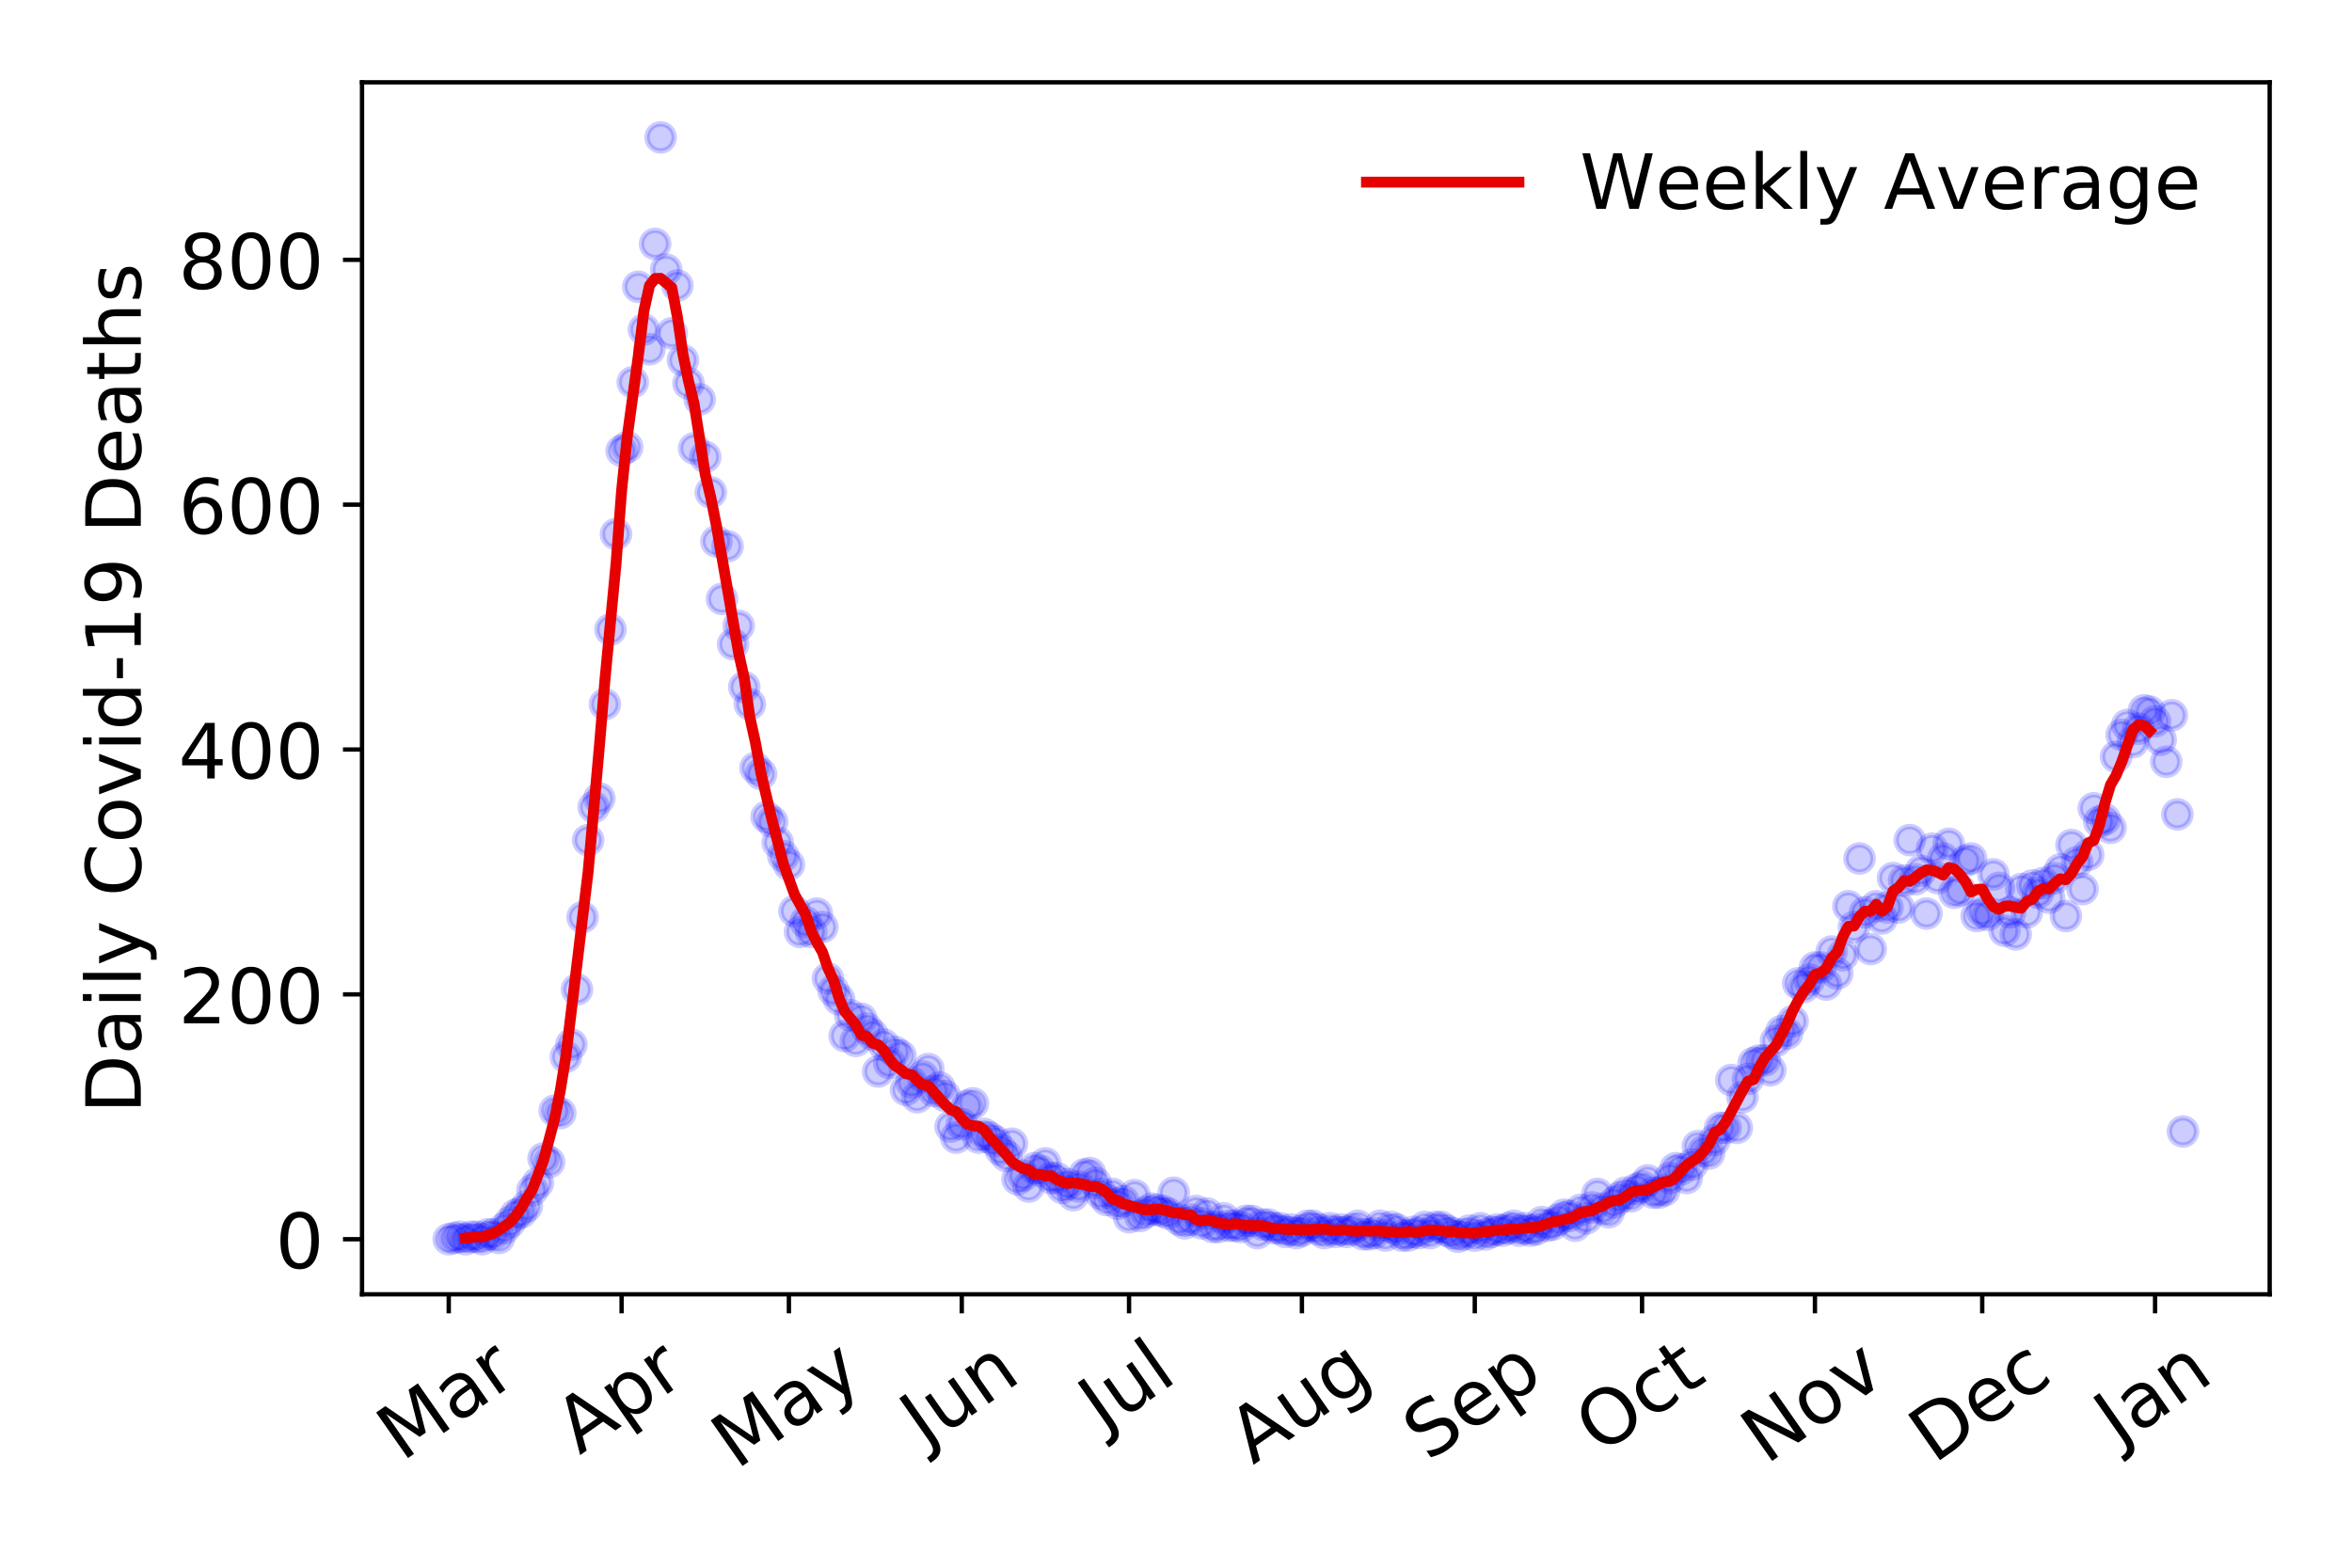 <?xml version="1.0" encoding="utf-8" standalone="no"?>
<!DOCTYPE svg PUBLIC "-//W3C//DTD SVG 1.1//EN"
  "http://www.w3.org/Graphics/SVG/1.1/DTD/svg11.dtd">
<!-- Created with matplotlib (https://matplotlib.org/) -->
<svg height="288pt" version="1.1" viewBox="0 0 432 288" width="432pt" xmlns="http://www.w3.org/2000/svg" xmlns:xlink="http://www.w3.org/1999/xlink">
 <defs>
  <style type="text/css">
*{stroke-linecap:butt;stroke-linejoin:round;}
  </style>
 </defs>
 <g id="figure_1">
  <g id="patch_1">
   <path d="M 0 288 
L 432 288 
L 432 0 
L 0 0 
z
" style="fill:#ffffff;"/>
  </g>
  <g id="axes_1">
   <g id="patch_2">
    <path d="M 66.495 237.778 
L 416.88 237.778 
L 416.88 15.12 
L 66.495 15.12 
z
" style="fill:#ffffff;"/>
   </g>
   <g id="matplotlib.axis_1">
    <g id="xtick_1">
     <g id="line2d_1">
      <defs>
       <path d="M 0 0 
L 0 3.5 
" id="mf420966e09" style="stroke:#000000;stroke-width:0.8;"/>
      </defs>
      <g>
       <use style="stroke:#000000;stroke-width:0.8;" x="82.422" xlink:href="#mf420966e09" y="237.778"/>
      </g>
     </g>
     <g id="text_1">
      <!-- Mar -->
      <defs>
       <path d="M 9.812 72.906 
L 24.516 72.906 
L 43.109 23.297 
L 61.812 72.906 
L 76.516 72.906 
L 76.516 0 
L 66.891 0 
L 66.891 64.016 
L 48.094 14.016 
L 38.188 14.016 
L 19.391 64.016 
L 19.391 0 
L 9.812 0 
z
" id="DejaVuSans-77"/>
       <path d="M 34.281 27.484 
Q 23.391 27.484 19.188 25 
Q 14.984 22.516 14.984 16.5 
Q 14.984 11.719 18.141 8.906 
Q 21.297 6.109 26.703 6.109 
Q 34.188 6.109 38.703 11.406 
Q 43.219 16.703 43.219 25.484 
L 43.219 27.484 
z
M 52.203 31.203 
L 52.203 0 
L 43.219 0 
L 43.219 8.297 
Q 40.141 3.328 35.547 0.953 
Q 30.953 -1.422 24.312 -1.422 
Q 15.922 -1.422 10.953 3.297 
Q 6 8.016 6 15.922 
Q 6 25.141 12.172 29.828 
Q 18.359 34.516 30.609 34.516 
L 43.219 34.516 
L 43.219 35.406 
Q 43.219 41.609 39.141 45 
Q 35.062 48.391 27.688 48.391 
Q 23 48.391 18.547 47.266 
Q 14.109 46.141 10.016 43.891 
L 10.016 52.203 
Q 14.938 54.109 19.578 55.047 
Q 24.219 56 28.609 56 
Q 40.484 56 46.344 49.844 
Q 52.203 43.703 52.203 31.203 
z
" id="DejaVuSans-97"/>
       <path d="M 41.109 46.297 
Q 39.594 47.172 37.812 47.578 
Q 36.031 48 33.891 48 
Q 26.266 48 22.188 43.047 
Q 18.109 38.094 18.109 28.812 
L 18.109 0 
L 9.078 0 
L 9.078 54.688 
L 18.109 54.688 
L 18.109 46.188 
Q 20.953 51.172 25.484 53.578 
Q 30.031 56 36.531 56 
Q 37.453 56 38.578 55.875 
Q 39.703 55.766 41.062 55.516 
z
" id="DejaVuSans-114"/>
      </defs>
      <g transform="translate(73.819 268.643)rotate(-35)scale(0.14 -0.14)">
       <use xlink:href="#DejaVuSans-77"/>
       <use x="86.279" xlink:href="#DejaVuSans-97"/>
       <use x="147.559" xlink:href="#DejaVuSans-114"/>
      </g>
     </g>
    </g>
    <g id="xtick_2">
     <g id="line2d_2">
      <g>
       <use style="stroke:#000000;stroke-width:0.8;" x="114.172" xlink:href="#mf420966e09" y="237.778"/>
      </g>
     </g>
     <g id="text_2">
      <!-- Apr -->
      <defs>
       <path d="M 34.188 63.188 
L 20.797 26.906 
L 47.609 26.906 
z
M 28.609 72.906 
L 39.797 72.906 
L 67.578 0 
L 57.328 0 
L 50.688 18.703 
L 17.828 18.703 
L 11.188 0 
L 0.781 0 
z
" id="DejaVuSans-65"/>
       <path d="M 18.109 8.203 
L 18.109 -20.797 
L 9.078 -20.797 
L 9.078 54.688 
L 18.109 54.688 
L 18.109 46.391 
Q 20.953 51.266 25.266 53.625 
Q 29.594 56 35.594 56 
Q 45.562 56 51.781 48.094 
Q 58.016 40.188 58.016 27.297 
Q 58.016 14.406 51.781 6.484 
Q 45.562 -1.422 35.594 -1.422 
Q 29.594 -1.422 25.266 0.953 
Q 20.953 3.328 18.109 8.203 
z
M 48.688 27.297 
Q 48.688 37.203 44.609 42.844 
Q 40.531 48.484 33.406 48.484 
Q 26.266 48.484 22.188 42.844 
Q 18.109 37.203 18.109 27.297 
Q 18.109 17.391 22.188 11.75 
Q 26.266 6.109 33.406 6.109 
Q 40.531 6.109 44.609 11.75 
Q 48.688 17.391 48.688 27.297 
z
" id="DejaVuSans-112"/>
      </defs>
      <g transform="translate(106.468 267.384)rotate(-35)scale(0.14 -0.14)">
       <use xlink:href="#DejaVuSans-65"/>
       <use x="68.408" xlink:href="#DejaVuSans-112"/>
       <use x="131.885" xlink:href="#DejaVuSans-114"/>
      </g>
     </g>
    </g>
    <g id="xtick_3">
     <g id="line2d_3">
      <g>
       <use style="stroke:#000000;stroke-width:0.8;" x="144.899" xlink:href="#mf420966e09" y="237.778"/>
      </g>
     </g>
     <g id="text_3">
      <!-- May -->
      <defs>
       <path d="M 32.172 -5.078 
Q 28.375 -14.844 24.75 -17.812 
Q 21.141 -20.797 15.094 -20.797 
L 7.906 -20.797 
L 7.906 -13.281 
L 13.188 -13.281 
Q 16.891 -13.281 18.938 -11.516 
Q 21 -9.766 23.484 -3.219 
L 25.094 0.875 
L 2.984 54.688 
L 12.5 54.688 
L 29.594 11.922 
L 46.688 54.688 
L 56.203 54.688 
z
" id="DejaVuSans-121"/>
      </defs>
      <g transform="translate(135.26 270.094)rotate(-35)scale(0.14 -0.14)">
       <use xlink:href="#DejaVuSans-77"/>
       <use x="86.279" xlink:href="#DejaVuSans-97"/>
       <use x="147.559" xlink:href="#DejaVuSans-121"/>
      </g>
     </g>
    </g>
    <g id="xtick_4">
     <g id="line2d_4">
      <g>
       <use style="stroke:#000000;stroke-width:0.8;" x="176.65" xlink:href="#mf420966e09" y="237.778"/>
      </g>
     </g>
     <g id="text_4">
      <!-- Jun -->
      <defs>
       <path d="M 9.812 72.906 
L 19.672 72.906 
L 19.672 5.078 
Q 19.672 -8.109 14.672 -14.062 
Q 9.672 -20.016 -1.422 -20.016 
L -5.172 -20.016 
L -5.172 -11.719 
L -2.094 -11.719 
Q 4.438 -11.719 7.125 -8.047 
Q 9.812 -4.391 9.812 5.078 
z
" id="DejaVuSans-74"/>
       <path d="M 8.5 21.578 
L 8.5 54.688 
L 17.484 54.688 
L 17.484 21.922 
Q 17.484 14.156 20.5 10.266 
Q 23.531 6.391 29.594 6.391 
Q 36.859 6.391 41.078 11.031 
Q 45.312 15.672 45.312 23.688 
L 45.312 54.688 
L 54.297 54.688 
L 54.297 0 
L 45.312 0 
L 45.312 8.406 
Q 42.047 3.422 37.719 1 
Q 33.406 -1.422 27.688 -1.422 
Q 18.266 -1.422 13.375 4.438 
Q 8.5 10.297 8.5 21.578 
z
M 31.109 56 
z
" id="DejaVuSans-117"/>
       <path d="M 54.891 33.016 
L 54.891 0 
L 45.906 0 
L 45.906 32.719 
Q 45.906 40.484 42.875 44.328 
Q 39.844 48.188 33.797 48.188 
Q 26.516 48.188 22.312 43.547 
Q 18.109 38.922 18.109 30.906 
L 18.109 0 
L 9.078 0 
L 9.078 54.688 
L 18.109 54.688 
L 18.109 46.188 
Q 21.344 51.125 25.703 53.562 
Q 30.078 56 35.797 56 
Q 45.219 56 50.047 50.172 
Q 54.891 44.344 54.891 33.016 
z
" id="DejaVuSans-110"/>
      </defs>
      <g transform="translate(169.906 266.039)rotate(-35)scale(0.14 -0.14)">
       <use xlink:href="#DejaVuSans-74"/>
       <use x="29.492" xlink:href="#DejaVuSans-117"/>
       <use x="92.871" xlink:href="#DejaVuSans-110"/>
      </g>
     </g>
    </g>
    <g id="xtick_5">
     <g id="line2d_5">
      <g>
       <use style="stroke:#000000;stroke-width:0.8;" x="207.376" xlink:href="#mf420966e09" y="237.778"/>
      </g>
     </g>
     <g id="text_5">
      <!-- Jul -->
      <defs>
       <path d="M 9.422 75.984 
L 18.406 75.984 
L 18.406 0 
L 9.422 0 
z
" id="DejaVuSans-108"/>
      </defs>
      <g transform="translate(202.673 263.181)rotate(-35)scale(0.14 -0.14)">
       <use xlink:href="#DejaVuSans-74"/>
       <use x="29.492" xlink:href="#DejaVuSans-117"/>
       <use x="92.871" xlink:href="#DejaVuSans-108"/>
      </g>
     </g>
    </g>
    <g id="xtick_6">
     <g id="line2d_6">
      <g>
       <use style="stroke:#000000;stroke-width:0.8;" x="239.127" xlink:href="#mf420966e09" y="237.778"/>
      </g>
     </g>
     <g id="text_6">
      <!-- Aug -->
      <defs>
       <path d="M 45.406 27.984 
Q 45.406 37.75 41.375 43.109 
Q 37.359 48.484 30.078 48.484 
Q 22.859 48.484 18.828 43.109 
Q 14.797 37.75 14.797 27.984 
Q 14.797 18.266 18.828 12.891 
Q 22.859 7.516 30.078 7.516 
Q 37.359 7.516 41.375 12.891 
Q 45.406 18.266 45.406 27.984 
z
M 54.391 6.781 
Q 54.391 -7.172 48.188 -13.984 
Q 42 -20.797 29.203 -20.797 
Q 24.469 -20.797 20.266 -20.094 
Q 16.062 -19.391 12.109 -17.922 
L 12.109 -9.188 
Q 16.062 -11.328 19.922 -12.344 
Q 23.781 -13.375 27.781 -13.375 
Q 36.625 -13.375 41.016 -8.766 
Q 45.406 -4.156 45.406 5.172 
L 45.406 9.625 
Q 42.625 4.781 38.281 2.391 
Q 33.938 0 27.875 0 
Q 17.828 0 11.672 7.656 
Q 5.516 15.328 5.516 27.984 
Q 5.516 40.672 11.672 48.328 
Q 17.828 56 27.875 56 
Q 33.938 56 38.281 53.609 
Q 42.625 51.219 45.406 46.391 
L 45.406 54.688 
L 54.391 54.688 
z
" id="DejaVuSans-103"/>
      </defs>
      <g transform="translate(230.146 269.172)rotate(-35)scale(0.14 -0.14)">
       <use xlink:href="#DejaVuSans-65"/>
       <use x="68.408" xlink:href="#DejaVuSans-117"/>
       <use x="131.787" xlink:href="#DejaVuSans-103"/>
      </g>
     </g>
    </g>
    <g id="xtick_7">
     <g id="line2d_7">
      <g>
       <use style="stroke:#000000;stroke-width:0.8;" x="270.878" xlink:href="#mf420966e09" y="237.778"/>
      </g>
     </g>
     <g id="text_7">
      <!-- Sep -->
      <defs>
       <path d="M 53.516 70.516 
L 53.516 60.891 
Q 47.906 63.578 42.922 64.891 
Q 37.938 66.219 33.297 66.219 
Q 25.25 66.219 20.875 63.094 
Q 16.5 59.969 16.5 54.203 
Q 16.5 49.359 19.406 46.891 
Q 22.312 44.438 30.422 42.922 
L 36.375 41.703 
Q 47.406 39.594 52.656 34.297 
Q 57.906 29 57.906 20.125 
Q 57.906 9.516 50.797 4.047 
Q 43.703 -1.422 29.984 -1.422 
Q 24.812 -1.422 18.969 -0.25 
Q 13.141 0.922 6.891 3.219 
L 6.891 13.375 
Q 12.891 10.016 18.656 8.297 
Q 24.422 6.594 29.984 6.594 
Q 38.422 6.594 43.016 9.906 
Q 47.609 13.234 47.609 19.391 
Q 47.609 24.75 44.312 27.781 
Q 41.016 30.812 33.5 32.328 
L 27.484 33.5 
Q 16.453 35.688 11.516 40.375 
Q 6.594 45.062 6.594 53.422 
Q 6.594 63.094 13.406 68.656 
Q 20.219 74.219 32.172 74.219 
Q 37.312 74.219 42.625 73.281 
Q 47.953 72.359 53.516 70.516 
z
" id="DejaVuSans-83"/>
       <path d="M 56.203 29.594 
L 56.203 25.203 
L 14.891 25.203 
Q 15.484 15.922 20.484 11.062 
Q 25.484 6.203 34.422 6.203 
Q 39.594 6.203 44.453 7.469 
Q 49.312 8.734 54.109 11.281 
L 54.109 2.781 
Q 49.266 0.734 44.188 -0.344 
Q 39.109 -1.422 33.891 -1.422 
Q 20.797 -1.422 13.156 6.188 
Q 5.516 13.812 5.516 26.812 
Q 5.516 40.234 12.766 48.109 
Q 20.016 56 32.328 56 
Q 43.359 56 49.781 48.891 
Q 56.203 41.797 56.203 29.594 
z
M 47.219 32.234 
Q 47.125 39.594 43.094 43.984 
Q 39.062 48.391 32.422 48.391 
Q 24.906 48.391 20.391 44.141 
Q 15.875 39.891 15.188 32.172 
z
" id="DejaVuSans-101"/>
      </defs>
      <g transform="translate(262.285 268.629)rotate(-35)scale(0.14 -0.14)">
       <use xlink:href="#DejaVuSans-83"/>
       <use x="63.477" xlink:href="#DejaVuSans-101"/>
       <use x="125" xlink:href="#DejaVuSans-112"/>
      </g>
     </g>
    </g>
    <g id="xtick_8">
     <g id="line2d_8">
      <g>
       <use style="stroke:#000000;stroke-width:0.8;" x="301.604" xlink:href="#mf420966e09" y="237.778"/>
      </g>
     </g>
     <g id="text_8">
      <!-- Oct -->
      <defs>
       <path d="M 39.406 66.219 
Q 28.656 66.219 22.328 58.203 
Q 16.016 50.203 16.016 36.375 
Q 16.016 22.609 22.328 14.594 
Q 28.656 6.594 39.406 6.594 
Q 50.141 6.594 56.422 14.594 
Q 62.703 22.609 62.703 36.375 
Q 62.703 50.203 56.422 58.203 
Q 50.141 66.219 39.406 66.219 
z
M 39.406 74.219 
Q 54.734 74.219 63.906 63.938 
Q 73.094 53.656 73.094 36.375 
Q 73.094 19.141 63.906 8.859 
Q 54.734 -1.422 39.406 -1.422 
Q 24.031 -1.422 14.812 8.828 
Q 5.609 19.094 5.609 36.375 
Q 5.609 53.656 14.812 63.938 
Q 24.031 74.219 39.406 74.219 
z
" id="DejaVuSans-79"/>
       <path d="M 48.781 52.594 
L 48.781 44.188 
Q 44.969 46.297 41.141 47.344 
Q 37.312 48.391 33.406 48.391 
Q 24.656 48.391 19.812 42.844 
Q 14.984 37.312 14.984 27.297 
Q 14.984 17.281 19.812 11.734 
Q 24.656 6.203 33.406 6.203 
Q 37.312 6.203 41.141 7.25 
Q 44.969 8.297 48.781 10.406 
L 48.781 2.094 
Q 45.016 0.344 40.984 -0.531 
Q 36.969 -1.422 32.422 -1.422 
Q 20.062 -1.422 12.781 6.344 
Q 5.516 14.109 5.516 27.297 
Q 5.516 40.672 12.859 48.328 
Q 20.219 56 33.016 56 
Q 37.156 56 41.109 55.141 
Q 45.062 54.297 48.781 52.594 
z
" id="DejaVuSans-99"/>
       <path d="M 18.312 70.219 
L 18.312 54.688 
L 36.812 54.688 
L 36.812 47.703 
L 18.312 47.703 
L 18.312 18.016 
Q 18.312 11.328 20.141 9.422 
Q 21.969 7.516 27.594 7.516 
L 36.812 7.516 
L 36.812 0 
L 27.594 0 
Q 17.188 0 13.234 3.875 
Q 9.281 7.766 9.281 18.016 
L 9.281 47.703 
L 2.688 47.703 
L 2.688 54.688 
L 9.281 54.688 
L 9.281 70.219 
z
" id="DejaVuSans-116"/>
      </defs>
      <g transform="translate(293.905 267.377)rotate(-35)scale(0.14 -0.14)">
       <use xlink:href="#DejaVuSans-79"/>
       <use x="78.711" xlink:href="#DejaVuSans-99"/>
       <use x="133.691" xlink:href="#DejaVuSans-116"/>
      </g>
     </g>
    </g>
    <g id="xtick_9">
     <g id="line2d_9">
      <g>
       <use style="stroke:#000000;stroke-width:0.8;" x="333.355" xlink:href="#mf420966e09" y="237.778"/>
      </g>
     </g>
     <g id="text_9">
      <!-- Nov -->
      <defs>
       <path d="M 9.812 72.906 
L 23.094 72.906 
L 55.422 11.922 
L 55.422 72.906 
L 64.984 72.906 
L 64.984 0 
L 51.703 0 
L 19.391 60.984 
L 19.391 0 
L 9.812 0 
z
" id="DejaVuSans-78"/>
       <path d="M 30.609 48.391 
Q 23.391 48.391 19.188 42.75 
Q 14.984 37.109 14.984 27.297 
Q 14.984 17.484 19.156 11.844 
Q 23.344 6.203 30.609 6.203 
Q 37.797 6.203 41.984 11.859 
Q 46.188 17.531 46.188 27.297 
Q 46.188 37.016 41.984 42.703 
Q 37.797 48.391 30.609 48.391 
z
M 30.609 56 
Q 42.328 56 49.016 48.375 
Q 55.719 40.766 55.719 27.297 
Q 55.719 13.875 49.016 6.219 
Q 42.328 -1.422 30.609 -1.422 
Q 18.844 -1.422 12.172 6.219 
Q 5.516 13.875 5.516 27.297 
Q 5.516 40.766 12.172 48.375 
Q 18.844 56 30.609 56 
z
" id="DejaVuSans-111"/>
       <path d="M 2.984 54.688 
L 12.5 54.688 
L 29.594 8.797 
L 46.688 54.688 
L 56.203 54.688 
L 35.688 0 
L 23.484 0 
z
" id="DejaVuSans-118"/>
      </defs>
      <g transform="translate(324.379 269.166)rotate(-35)scale(0.14 -0.14)">
       <use xlink:href="#DejaVuSans-78"/>
       <use x="74.805" xlink:href="#DejaVuSans-111"/>
       <use x="135.986" xlink:href="#DejaVuSans-118"/>
      </g>
     </g>
    </g>
    <g id="xtick_10">
     <g id="line2d_10">
      <g>
       <use style="stroke:#000000;stroke-width:0.8;" x="364.082" xlink:href="#mf420966e09" y="237.778"/>
      </g>
     </g>
     <g id="text_10">
      <!-- Dec -->
      <defs>
       <path d="M 19.672 64.797 
L 19.672 8.109 
L 31.594 8.109 
Q 46.688 8.109 53.688 14.938 
Q 60.688 21.781 60.688 36.531 
Q 60.688 51.172 53.688 57.984 
Q 46.688 64.797 31.594 64.797 
z
M 9.812 72.906 
L 30.078 72.906 
Q 51.266 72.906 61.172 64.094 
Q 71.094 55.281 71.094 36.531 
Q 71.094 17.672 61.125 8.828 
Q 51.172 0 30.078 0 
L 9.812 0 
z
" id="DejaVuSans-68"/>
      </defs>
      <g transform="translate(355.201 269.032)rotate(-35)scale(0.14 -0.14)">
       <use xlink:href="#DejaVuSans-68"/>
       <use x="77.002" xlink:href="#DejaVuSans-101"/>
       <use x="138.525" xlink:href="#DejaVuSans-99"/>
      </g>
     </g>
    </g>
    <g id="xtick_11">
     <g id="line2d_11">
      <g>
       <use style="stroke:#000000;stroke-width:0.8;" x="395.832" xlink:href="#mf420966e09" y="237.778"/>
      </g>
     </g>
     <g id="text_11">
      <!-- Jan -->
      <g transform="translate(389.209 265.871)rotate(-35)scale(0.14 -0.14)">
       <use xlink:href="#DejaVuSans-74"/>
       <use x="29.492" xlink:href="#DejaVuSans-97"/>
       <use x="90.771" xlink:href="#DejaVuSans-110"/>
      </g>
     </g>
    </g>
   </g>
   <g id="matplotlib.axis_2">
    <g id="ytick_1">
     <g id="line2d_12">
      <defs>
       <path d="M 0 0 
L -3.5 0 
" id="m37f818eeb0" style="stroke:#000000;stroke-width:0.8;"/>
      </defs>
      <g>
       <use style="stroke:#000000;stroke-width:0.8;" x="66.495" xlink:href="#m37f818eeb0" y="227.657"/>
      </g>
     </g>
     <g id="text_12">
      <!-- 0 -->
      <defs>
       <path d="M 31.781 66.406 
Q 24.172 66.406 20.328 58.906 
Q 16.5 51.422 16.5 36.375 
Q 16.5 21.391 20.328 13.891 
Q 24.172 6.391 31.781 6.391 
Q 39.453 6.391 43.281 13.891 
Q 47.125 21.391 47.125 36.375 
Q 47.125 51.422 43.281 58.906 
Q 39.453 66.406 31.781 66.406 
z
M 31.781 74.219 
Q 44.047 74.219 50.516 64.516 
Q 56.984 54.828 56.984 36.375 
Q 56.984 17.969 50.516 8.266 
Q 44.047 -1.422 31.781 -1.422 
Q 19.531 -1.422 13.062 8.266 
Q 6.594 17.969 6.594 36.375 
Q 6.594 54.828 13.062 64.516 
Q 19.531 74.219 31.781 74.219 
z
" id="DejaVuSans-48"/>
      </defs>
      <g transform="translate(50.587 232.976)scale(0.14 -0.14)">
       <use xlink:href="#DejaVuSans-48"/>
      </g>
     </g>
    </g>
    <g id="ytick_2">
     <g id="line2d_13">
      <g>
       <use style="stroke:#000000;stroke-width:0.8;" x="66.495" xlink:href="#m37f818eeb0" y="182.676"/>
      </g>
     </g>
     <g id="text_13">
      <!-- 200 -->
      <defs>
       <path d="M 19.188 8.297 
L 53.609 8.297 
L 53.609 0 
L 7.328 0 
L 7.328 8.297 
Q 12.938 14.109 22.625 23.891 
Q 32.328 33.688 34.812 36.531 
Q 39.547 41.844 41.422 45.531 
Q 43.312 49.219 43.312 52.781 
Q 43.312 58.594 39.234 62.25 
Q 35.156 65.922 28.609 65.922 
Q 23.969 65.922 18.812 64.312 
Q 13.672 62.703 7.812 59.422 
L 7.812 69.391 
Q 13.766 71.781 18.938 73 
Q 24.125 74.219 28.422 74.219 
Q 39.75 74.219 46.484 68.547 
Q 53.219 62.891 53.219 53.422 
Q 53.219 48.922 51.531 44.891 
Q 49.859 40.875 45.406 35.406 
Q 44.188 33.984 37.641 27.219 
Q 31.109 20.453 19.188 8.297 
z
" id="DejaVuSans-50"/>
      </defs>
      <g transform="translate(32.773 187.995)scale(0.14 -0.14)">
       <use xlink:href="#DejaVuSans-50"/>
       <use x="63.623" xlink:href="#DejaVuSans-48"/>
       <use x="127.246" xlink:href="#DejaVuSans-48"/>
      </g>
     </g>
    </g>
    <g id="ytick_3">
     <g id="line2d_14">
      <g>
       <use style="stroke:#000000;stroke-width:0.8;" x="66.495" xlink:href="#m37f818eeb0" y="137.694"/>
      </g>
     </g>
     <g id="text_14">
      <!-- 400 -->
      <defs>
       <path d="M 37.797 64.312 
L 12.891 25.391 
L 37.797 25.391 
z
M 35.203 72.906 
L 47.609 72.906 
L 47.609 25.391 
L 58.016 25.391 
L 58.016 17.188 
L 47.609 17.188 
L 47.609 0 
L 37.797 0 
L 37.797 17.188 
L 4.891 17.188 
L 4.891 26.703 
z
" id="DejaVuSans-52"/>
      </defs>
      <g transform="translate(32.773 143.013)scale(0.14 -0.14)">
       <use xlink:href="#DejaVuSans-52"/>
       <use x="63.623" xlink:href="#DejaVuSans-48"/>
       <use x="127.246" xlink:href="#DejaVuSans-48"/>
      </g>
     </g>
    </g>
    <g id="ytick_4">
     <g id="line2d_15">
      <g>
       <use style="stroke:#000000;stroke-width:0.8;" x="66.495" xlink:href="#m37f818eeb0" y="92.713"/>
      </g>
     </g>
     <g id="text_15">
      <!-- 600 -->
      <defs>
       <path d="M 33.016 40.375 
Q 26.375 40.375 22.484 35.828 
Q 18.609 31.297 18.609 23.391 
Q 18.609 15.531 22.484 10.953 
Q 26.375 6.391 33.016 6.391 
Q 39.656 6.391 43.531 10.953 
Q 47.406 15.531 47.406 23.391 
Q 47.406 31.297 43.531 35.828 
Q 39.656 40.375 33.016 40.375 
z
M 52.594 71.297 
L 52.594 62.312 
Q 48.875 64.062 45.094 64.984 
Q 41.312 65.922 37.594 65.922 
Q 27.828 65.922 22.672 59.328 
Q 17.531 52.734 16.797 39.406 
Q 19.672 43.656 24.016 45.922 
Q 28.375 48.188 33.594 48.188 
Q 44.578 48.188 50.953 41.516 
Q 57.328 34.859 57.328 23.391 
Q 57.328 12.156 50.688 5.359 
Q 44.047 -1.422 33.016 -1.422 
Q 20.359 -1.422 13.672 8.266 
Q 6.984 17.969 6.984 36.375 
Q 6.984 53.656 15.188 63.938 
Q 23.391 74.219 37.203 74.219 
Q 40.922 74.219 44.703 73.484 
Q 48.484 72.75 52.594 71.297 
z
" id="DejaVuSans-54"/>
      </defs>
      <g transform="translate(32.773 98.032)scale(0.14 -0.14)">
       <use xlink:href="#DejaVuSans-54"/>
       <use x="63.623" xlink:href="#DejaVuSans-48"/>
       <use x="127.246" xlink:href="#DejaVuSans-48"/>
      </g>
     </g>
    </g>
    <g id="ytick_5">
     <g id="line2d_16">
      <g>
       <use style="stroke:#000000;stroke-width:0.8;" x="66.495" xlink:href="#m37f818eeb0" y="47.732"/>
      </g>
     </g>
     <g id="text_16">
      <!-- 800 -->
      <defs>
       <path d="M 31.781 34.625 
Q 24.75 34.625 20.719 30.859 
Q 16.703 27.094 16.703 20.516 
Q 16.703 13.922 20.719 10.156 
Q 24.75 6.391 31.781 6.391 
Q 38.812 6.391 42.859 10.172 
Q 46.922 13.969 46.922 20.516 
Q 46.922 27.094 42.891 30.859 
Q 38.875 34.625 31.781 34.625 
z
M 21.922 38.812 
Q 15.578 40.375 12.031 44.719 
Q 8.5 49.078 8.5 55.328 
Q 8.5 64.062 14.719 69.141 
Q 20.953 74.219 31.781 74.219 
Q 42.672 74.219 48.875 69.141 
Q 55.078 64.062 55.078 55.328 
Q 55.078 49.078 51.531 44.719 
Q 48 40.375 41.703 38.812 
Q 48.828 37.156 52.797 32.312 
Q 56.781 27.484 56.781 20.516 
Q 56.781 9.906 50.312 4.234 
Q 43.844 -1.422 31.781 -1.422 
Q 19.734 -1.422 13.25 4.234 
Q 6.781 9.906 6.781 20.516 
Q 6.781 27.484 10.781 32.312 
Q 14.797 37.156 21.922 38.812 
z
M 18.312 54.391 
Q 18.312 48.734 21.844 45.562 
Q 25.391 42.391 31.781 42.391 
Q 38.141 42.391 41.719 45.562 
Q 45.312 48.734 45.312 54.391 
Q 45.312 60.062 41.719 63.234 
Q 38.141 66.406 31.781 66.406 
Q 25.391 66.406 21.844 63.234 
Q 18.312 60.062 18.312 54.391 
z
" id="DejaVuSans-56"/>
      </defs>
      <g transform="translate(32.773 53.05)scale(0.14 -0.14)">
       <use xlink:href="#DejaVuSans-56"/>
       <use x="63.623" xlink:href="#DejaVuSans-48"/>
       <use x="127.246" xlink:href="#DejaVuSans-48"/>
      </g>
     </g>
    </g>
    <g id="text_17">
     <!-- Daily Covid-19 Deaths -->
     <defs>
      <path d="M 9.422 54.688 
L 18.406 54.688 
L 18.406 0 
L 9.422 0 
z
M 9.422 75.984 
L 18.406 75.984 
L 18.406 64.594 
L 9.422 64.594 
z
" id="DejaVuSans-105"/>
      <path id="DejaVuSans-32"/>
      <path d="M 64.406 67.281 
L 64.406 56.891 
Q 59.422 61.531 53.781 63.812 
Q 48.141 66.109 41.797 66.109 
Q 29.297 66.109 22.656 58.469 
Q 16.016 50.828 16.016 36.375 
Q 16.016 21.969 22.656 14.328 
Q 29.297 6.688 41.797 6.688 
Q 48.141 6.688 53.781 8.984 
Q 59.422 11.281 64.406 15.922 
L 64.406 5.609 
Q 59.234 2.094 53.438 0.328 
Q 47.656 -1.422 41.219 -1.422 
Q 24.656 -1.422 15.125 8.703 
Q 5.609 18.844 5.609 36.375 
Q 5.609 53.953 15.125 64.078 
Q 24.656 74.219 41.219 74.219 
Q 47.75 74.219 53.531 72.484 
Q 59.328 70.75 64.406 67.281 
z
" id="DejaVuSans-67"/>
      <path d="M 45.406 46.391 
L 45.406 75.984 
L 54.391 75.984 
L 54.391 0 
L 45.406 0 
L 45.406 8.203 
Q 42.578 3.328 38.25 0.953 
Q 33.938 -1.422 27.875 -1.422 
Q 17.969 -1.422 11.734 6.484 
Q 5.516 14.406 5.516 27.297 
Q 5.516 40.188 11.734 48.094 
Q 17.969 56 27.875 56 
Q 33.938 56 38.25 53.625 
Q 42.578 51.266 45.406 46.391 
z
M 14.797 27.297 
Q 14.797 17.391 18.875 11.75 
Q 22.953 6.109 30.078 6.109 
Q 37.203 6.109 41.297 11.75 
Q 45.406 17.391 45.406 27.297 
Q 45.406 37.203 41.297 42.844 
Q 37.203 48.484 30.078 48.484 
Q 22.953 48.484 18.875 42.844 
Q 14.797 37.203 14.797 27.297 
z
" id="DejaVuSans-100"/>
      <path d="M 4.891 31.391 
L 31.203 31.391 
L 31.203 23.391 
L 4.891 23.391 
z
" id="DejaVuSans-45"/>
      <path d="M 12.406 8.297 
L 28.516 8.297 
L 28.516 63.922 
L 10.984 60.406 
L 10.984 69.391 
L 28.422 72.906 
L 38.281 72.906 
L 38.281 8.297 
L 54.391 8.297 
L 54.391 0 
L 12.406 0 
z
" id="DejaVuSans-49"/>
      <path d="M 10.984 1.516 
L 10.984 10.5 
Q 14.703 8.734 18.5 7.812 
Q 22.312 6.891 25.984 6.891 
Q 35.75 6.891 40.891 13.453 
Q 46.047 20.016 46.781 33.406 
Q 43.953 29.203 39.594 26.953 
Q 35.25 24.703 29.984 24.703 
Q 19.047 24.703 12.672 31.312 
Q 6.297 37.938 6.297 49.422 
Q 6.297 60.641 12.938 67.422 
Q 19.578 74.219 30.609 74.219 
Q 43.266 74.219 49.922 64.516 
Q 56.594 54.828 56.594 36.375 
Q 56.594 19.141 48.406 8.859 
Q 40.234 -1.422 26.422 -1.422 
Q 22.703 -1.422 18.891 -0.688 
Q 15.094 0.047 10.984 1.516 
z
M 30.609 32.422 
Q 37.25 32.422 41.125 36.953 
Q 45.016 41.5 45.016 49.422 
Q 45.016 57.281 41.125 61.844 
Q 37.25 66.406 30.609 66.406 
Q 23.969 66.406 20.094 61.844 
Q 16.219 57.281 16.219 49.422 
Q 16.219 41.5 20.094 36.953 
Q 23.969 32.422 30.609 32.422 
z
" id="DejaVuSans-57"/>
      <path d="M 54.891 33.016 
L 54.891 0 
L 45.906 0 
L 45.906 32.719 
Q 45.906 40.484 42.875 44.328 
Q 39.844 48.188 33.797 48.188 
Q 26.516 48.188 22.312 43.547 
Q 18.109 38.922 18.109 30.906 
L 18.109 0 
L 9.078 0 
L 9.078 75.984 
L 18.109 75.984 
L 18.109 46.188 
Q 21.344 51.125 25.703 53.562 
Q 30.078 56 35.797 56 
Q 45.219 56 50.047 50.172 
Q 54.891 44.344 54.891 33.016 
z
" id="DejaVuSans-104"/>
      <path d="M 44.281 53.078 
L 44.281 44.578 
Q 40.484 46.531 36.375 47.5 
Q 32.281 48.484 27.875 48.484 
Q 21.188 48.484 17.844 46.438 
Q 14.5 44.391 14.5 40.281 
Q 14.5 37.156 16.891 35.375 
Q 19.281 33.594 26.516 31.984 
L 29.594 31.297 
Q 39.156 29.25 43.188 25.516 
Q 47.219 21.781 47.219 15.094 
Q 47.219 7.469 41.188 3.016 
Q 35.156 -1.422 24.609 -1.422 
Q 20.219 -1.422 15.453 -0.562 
Q 10.688 0.297 5.422 2 
L 5.422 11.281 
Q 10.406 8.688 15.234 7.391 
Q 20.062 6.109 24.812 6.109 
Q 31.156 6.109 34.562 8.281 
Q 37.984 10.453 37.984 14.406 
Q 37.984 18.062 35.516 20.016 
Q 33.062 21.969 24.703 23.781 
L 21.578 24.516 
Q 13.234 26.266 9.516 29.906 
Q 5.812 33.547 5.812 39.891 
Q 5.812 47.609 11.281 51.797 
Q 16.75 56 26.812 56 
Q 31.781 56 36.172 55.266 
Q 40.578 54.547 44.281 53.078 
z
" id="DejaVuSans-115"/>
     </defs>
     <g transform="translate(25.861 204.56)rotate(-90)scale(0.14 -0.14)">
      <use xlink:href="#DejaVuSans-68"/>
      <use x="77.002" xlink:href="#DejaVuSans-97"/>
      <use x="138.281" xlink:href="#DejaVuSans-105"/>
      <use x="166.064" xlink:href="#DejaVuSans-108"/>
      <use x="193.848" xlink:href="#DejaVuSans-121"/>
      <use x="253.027" xlink:href="#DejaVuSans-32"/>
      <use x="284.814" xlink:href="#DejaVuSans-67"/>
      <use x="354.639" xlink:href="#DejaVuSans-111"/>
      <use x="415.82" xlink:href="#DejaVuSans-118"/>
      <use x="475" xlink:href="#DejaVuSans-105"/>
      <use x="502.783" xlink:href="#DejaVuSans-100"/>
      <use x="566.26" xlink:href="#DejaVuSans-45"/>
      <use x="602.344" xlink:href="#DejaVuSans-49"/>
      <use x="665.967" xlink:href="#DejaVuSans-57"/>
      <use x="729.59" xlink:href="#DejaVuSans-32"/>
      <use x="761.377" xlink:href="#DejaVuSans-68"/>
      <use x="838.379" xlink:href="#DejaVuSans-101"/>
      <use x="899.902" xlink:href="#DejaVuSans-97"/>
      <use x="961.182" xlink:href="#DejaVuSans-116"/>
      <use x="1000.391" xlink:href="#DejaVuSans-104"/>
      <use x="1063.77" xlink:href="#DejaVuSans-115"/>
     </g>
    </g>
   </g>
   <g id="line2d_17">
    <defs>
     <path d="M 0 2.5 
C 0.663 2.5 1.299 2.237 1.768 1.768 
C 2.237 1.299 2.5 0.663 2.5 0 
C 2.5 -0.663 2.237 -1.299 1.768 -1.768 
C 1.299 -2.237 0.663 -2.5 0 -2.5 
C -0.663 -2.5 -1.299 -2.237 -1.768 -1.768 
C -2.237 -1.299 -2.5 -0.663 -2.5 0 
C -2.5 0.663 -2.237 1.299 -1.768 1.768 
C -1.299 2.237 -0.663 2.5 0 2.5 
z
" id="m5c1509932a" style="stroke:#0000ff;stroke-opacity:0.2;"/>
    </defs>
    <g clip-path="url(#p8230240bad)">
     <use style="fill:#0000ff;fill-opacity:0.2;stroke:#0000ff;stroke-opacity:0.2;" x="82.422" xlink:href="#m5c1509932a" y="227.657"/>
     <use style="fill:#0000ff;fill-opacity:0.2;stroke:#0000ff;stroke-opacity:0.2;" x="83.446" xlink:href="#m5c1509932a" y="227.432"/>
     <use style="fill:#0000ff;fill-opacity:0.2;stroke:#0000ff;stroke-opacity:0.2;" x="84.47" xlink:href="#m5c1509932a" y="227.208"/>
     <use style="fill:#0000ff;fill-opacity:0.2;stroke:#0000ff;stroke-opacity:0.2;" x="85.494" xlink:href="#m5c1509932a" y="227.657"/>
     <use style="fill:#0000ff;fill-opacity:0.2;stroke:#0000ff;stroke-opacity:0.2;" x="86.518" xlink:href="#m5c1509932a" y="227.208"/>
     <use style="fill:#0000ff;fill-opacity:0.2;stroke:#0000ff;stroke-opacity:0.2;" x="87.543" xlink:href="#m5c1509932a" y="227.208"/>
     <use style="fill:#0000ff;fill-opacity:0.2;stroke:#0000ff;stroke-opacity:0.2;" x="88.567" xlink:href="#m5c1509932a" y="227.657"/>
     <use style="fill:#0000ff;fill-opacity:0.2;stroke:#0000ff;stroke-opacity:0.2;" x="89.591" xlink:href="#m5c1509932a" y="226.758"/>
     <use style="fill:#0000ff;fill-opacity:0.2;stroke:#0000ff;stroke-opacity:0.2;" x="90.615" xlink:href="#m5c1509932a" y="226.758"/>
     <use style="fill:#0000ff;fill-opacity:0.2;stroke:#0000ff;stroke-opacity:0.2;" x="91.64" xlink:href="#m5c1509932a" y="227.432"/>
     <use style="fill:#0000ff;fill-opacity:0.2;stroke:#0000ff;stroke-opacity:0.2;" x="92.664" xlink:href="#m5c1509932a" y="225.633"/>
     <use style="fill:#0000ff;fill-opacity:0.2;stroke:#0000ff;stroke-opacity:0.2;" x="93.688" xlink:href="#m5c1509932a" y="224.509"/>
     <use style="fill:#0000ff;fill-opacity:0.2;stroke:#0000ff;stroke-opacity:0.2;" x="94.712" xlink:href="#m5c1509932a" y="223.159"/>
     <use style="fill:#0000ff;fill-opacity:0.2;stroke:#0000ff;stroke-opacity:0.2;" x="95.736" xlink:href="#m5c1509932a" y="222.709"/>
     <use style="fill:#0000ff;fill-opacity:0.2;stroke:#0000ff;stroke-opacity:0.2;" x="96.761" xlink:href="#m5c1509932a" y="221.585"/>
     <use style="fill:#0000ff;fill-opacity:0.2;stroke:#0000ff;stroke-opacity:0.2;" x="97.785" xlink:href="#m5c1509932a" y="218.661"/>
     <use style="fill:#0000ff;fill-opacity:0.2;stroke:#0000ff;stroke-opacity:0.2;" x="98.809" xlink:href="#m5c1509932a" y="217.312"/>
     <use style="fill:#0000ff;fill-opacity:0.2;stroke:#0000ff;stroke-opacity:0.2;" x="99.833" xlink:href="#m5c1509932a" y="212.813"/>
     <use style="fill:#0000ff;fill-opacity:0.2;stroke:#0000ff;stroke-opacity:0.2;" x="100.858" xlink:href="#m5c1509932a" y="213.488"/>
     <use style="fill:#0000ff;fill-opacity:0.2;stroke:#0000ff;stroke-opacity:0.2;" x="101.882" xlink:href="#m5c1509932a" y="204.042"/>
     <use style="fill:#0000ff;fill-opacity:0.2;stroke:#0000ff;stroke-opacity:0.2;" x="102.906" xlink:href="#m5c1509932a" y="204.492"/>
     <use style="fill:#0000ff;fill-opacity:0.2;stroke:#0000ff;stroke-opacity:0.2;" x="103.93" xlink:href="#m5c1509932a" y="194.146"/>
     <use style="fill:#0000ff;fill-opacity:0.2;stroke:#0000ff;stroke-opacity:0.2;" x="104.954" xlink:href="#m5c1509932a" y="191.897"/>
     <use style="fill:#0000ff;fill-opacity:0.2;stroke:#0000ff;stroke-opacity:0.2;" x="105.979" xlink:href="#m5c1509932a" y="181.776"/>
     <use style="fill:#0000ff;fill-opacity:0.2;stroke:#0000ff;stroke-opacity:0.2;" x="107.003" xlink:href="#m5c1509932a" y="168.507"/>
     <use style="fill:#0000ff;fill-opacity:0.2;stroke:#0000ff;stroke-opacity:0.2;" x="108.027" xlink:href="#m5c1509932a" y="154.338"/>
     <use style="fill:#0000ff;fill-opacity:0.2;stroke:#0000ff;stroke-opacity:0.2;" x="109.051" xlink:href="#m5c1509932a" y="148.265"/>
     <use style="fill:#0000ff;fill-opacity:0.2;stroke:#0000ff;stroke-opacity:0.2;" x="110.075" xlink:href="#m5c1509932a" y="146.691"/>
     <use style="fill:#0000ff;fill-opacity:0.2;stroke:#0000ff;stroke-opacity:0.2;" x="111.1" xlink:href="#m5c1509932a" y="129.373"/>
     <use style="fill:#0000ff;fill-opacity:0.2;stroke:#0000ff;stroke-opacity:0.2;" x="112.124" xlink:href="#m5c1509932a" y="115.654"/>
     <use style="fill:#0000ff;fill-opacity:0.2;stroke:#0000ff;stroke-opacity:0.2;" x="113.148" xlink:href="#m5c1509932a" y="98.111"/>
     <use style="fill:#0000ff;fill-opacity:0.2;stroke:#0000ff;stroke-opacity:0.2;" x="114.172" xlink:href="#m5c1509932a" y="82.817"/>
     <use style="fill:#0000ff;fill-opacity:0.2;stroke:#0000ff;stroke-opacity:0.2;" x="115.197" xlink:href="#m5c1509932a" y="82.142"/>
     <use style="fill:#0000ff;fill-opacity:0.2;stroke:#0000ff;stroke-opacity:0.2;" x="116.221" xlink:href="#m5c1509932a" y="70.222"/>
     <use style="fill:#0000ff;fill-opacity:0.2;stroke:#0000ff;stroke-opacity:0.2;" x="117.245" xlink:href="#m5c1509932a" y="52.68"/>
     <use style="fill:#0000ff;fill-opacity:0.2;stroke:#0000ff;stroke-opacity:0.2;" x="118.269" xlink:href="#m5c1509932a" y="60.551"/>
     <use style="fill:#0000ff;fill-opacity:0.2;stroke:#0000ff;stroke-opacity:0.2;" x="119.293" xlink:href="#m5c1509932a" y="64.15"/>
     <use style="fill:#0000ff;fill-opacity:0.2;stroke:#0000ff;stroke-opacity:0.2;" x="120.318" xlink:href="#m5c1509932a" y="44.808"/>
     <use style="fill:#0000ff;fill-opacity:0.2;stroke:#0000ff;stroke-opacity:0.2;" x="121.342" xlink:href="#m5c1509932a" y="25.241"/>
     <use style="fill:#0000ff;fill-opacity:0.2;stroke:#0000ff;stroke-opacity:0.2;" x="122.366" xlink:href="#m5c1509932a" y="49.531"/>
     <use style="fill:#0000ff;fill-opacity:0.2;stroke:#0000ff;stroke-opacity:0.2;" x="123.39" xlink:href="#m5c1509932a" y="61.226"/>
     <use style="fill:#0000ff;fill-opacity:0.2;stroke:#0000ff;stroke-opacity:0.2;" x="124.415" xlink:href="#m5c1509932a" y="52.455"/>
     <use style="fill:#0000ff;fill-opacity:0.2;stroke:#0000ff;stroke-opacity:0.2;" x="125.439" xlink:href="#m5c1509932a" y="66.174"/>
     <use style="fill:#0000ff;fill-opacity:0.2;stroke:#0000ff;stroke-opacity:0.2;" x="126.463" xlink:href="#m5c1509932a" y="70.447"/>
     <use style="fill:#0000ff;fill-opacity:0.2;stroke:#0000ff;stroke-opacity:0.2;" x="127.487" xlink:href="#m5c1509932a" y="82.367"/>
     <use style="fill:#0000ff;fill-opacity:0.2;stroke:#0000ff;stroke-opacity:0.2;" x="128.511" xlink:href="#m5c1509932a" y="73.371"/>
     <use style="fill:#0000ff;fill-opacity:0.2;stroke:#0000ff;stroke-opacity:0.2;" x="129.536" xlink:href="#m5c1509932a" y="83.942"/>
     <use style="fill:#0000ff;fill-opacity:0.2;stroke:#0000ff;stroke-opacity:0.2;" x="130.56" xlink:href="#m5c1509932a" y="90.464"/>
     <use style="fill:#0000ff;fill-opacity:0.2;stroke:#0000ff;stroke-opacity:0.2;" x="131.584" xlink:href="#m5c1509932a" y="99.46"/>
     <use style="fill:#0000ff;fill-opacity:0.2;stroke:#0000ff;stroke-opacity:0.2;" x="132.608" xlink:href="#m5c1509932a" y="110.031"/>
     <use style="fill:#0000ff;fill-opacity:0.2;stroke:#0000ff;stroke-opacity:0.2;" x="133.632" xlink:href="#m5c1509932a" y="100.36"/>
     <use style="fill:#0000ff;fill-opacity:0.2;stroke:#0000ff;stroke-opacity:0.2;" x="134.657" xlink:href="#m5c1509932a" y="118.352"/>
     <use style="fill:#0000ff;fill-opacity:0.2;stroke:#0000ff;stroke-opacity:0.2;" x="135.681" xlink:href="#m5c1509932a" y="114.979"/>
     <use style="fill:#0000ff;fill-opacity:0.2;stroke:#0000ff;stroke-opacity:0.2;" x="136.705" xlink:href="#m5c1509932a" y="126.224"/>
     <use style="fill:#0000ff;fill-opacity:0.2;stroke:#0000ff;stroke-opacity:0.2;" x="137.729" xlink:href="#m5c1509932a" y="129.373"/>
     <use style="fill:#0000ff;fill-opacity:0.2;stroke:#0000ff;stroke-opacity:0.2;" x="138.754" xlink:href="#m5c1509932a" y="141.068"/>
     <use style="fill:#0000ff;fill-opacity:0.2;stroke:#0000ff;stroke-opacity:0.2;" x="139.778" xlink:href="#m5c1509932a" y="142.193"/>
     <use style="fill:#0000ff;fill-opacity:0.2;stroke:#0000ff;stroke-opacity:0.2;" x="140.802" xlink:href="#m5c1509932a" y="150.064"/>
     <use style="fill:#0000ff;fill-opacity:0.2;stroke:#0000ff;stroke-opacity:0.2;" x="141.826" xlink:href="#m5c1509932a" y="150.964"/>
     <use style="fill:#0000ff;fill-opacity:0.2;stroke:#0000ff;stroke-opacity:0.2;" x="142.85" xlink:href="#m5c1509932a" y="154.787"/>
     <use style="fill:#0000ff;fill-opacity:0.2;stroke:#0000ff;stroke-opacity:0.2;" x="143.875" xlink:href="#m5c1509932a" y="157.261"/>
     <use style="fill:#0000ff;fill-opacity:0.2;stroke:#0000ff;stroke-opacity:0.2;" x="144.899" xlink:href="#m5c1509932a" y="158.836"/>
     <use style="fill:#0000ff;fill-opacity:0.2;stroke:#0000ff;stroke-opacity:0.2;" x="145.923" xlink:href="#m5c1509932a" y="167.382"/>
     <use style="fill:#0000ff;fill-opacity:0.2;stroke:#0000ff;stroke-opacity:0.2;" x="146.947" xlink:href="#m5c1509932a" y="171.206"/>
     <use style="fill:#0000ff;fill-opacity:0.2;stroke:#0000ff;stroke-opacity:0.2;" x="147.972" xlink:href="#m5c1509932a" y="169.406"/>
     <use style="fill:#0000ff;fill-opacity:0.2;stroke:#0000ff;stroke-opacity:0.2;" x="148.996" xlink:href="#m5c1509932a" y="171.206"/>
     <use style="fill:#0000ff;fill-opacity:0.2;stroke:#0000ff;stroke-opacity:0.2;" x="150.02" xlink:href="#m5c1509932a" y="167.832"/>
     <use style="fill:#0000ff;fill-opacity:0.2;stroke:#0000ff;stroke-opacity:0.2;" x="151.044" xlink:href="#m5c1509932a" y="170.306"/>
     <use style="fill:#0000ff;fill-opacity:0.2;stroke:#0000ff;stroke-opacity:0.2;" x="152.068" xlink:href="#m5c1509932a" y="179.752"/>
     <use style="fill:#0000ff;fill-opacity:0.2;stroke:#0000ff;stroke-opacity:0.2;" x="153.093" xlink:href="#m5c1509932a" y="182.001"/>
     <use style="fill:#0000ff;fill-opacity:0.2;stroke:#0000ff;stroke-opacity:0.2;" x="154.117" xlink:href="#m5c1509932a" y="183.576"/>
     <use style="fill:#0000ff;fill-opacity:0.2;stroke:#0000ff;stroke-opacity:0.2;" x="155.141" xlink:href="#m5c1509932a" y="190.323"/>
     <use style="fill:#0000ff;fill-opacity:0.2;stroke:#0000ff;stroke-opacity:0.2;" x="156.165" xlink:href="#m5c1509932a" y="186.499"/>
     <use style="fill:#0000ff;fill-opacity:0.2;stroke:#0000ff;stroke-opacity:0.2;" x="157.19" xlink:href="#m5c1509932a" y="191.222"/>
     <use style="fill:#0000ff;fill-opacity:0.2;stroke:#0000ff;stroke-opacity:0.2;" x="158.214" xlink:href="#m5c1509932a" y="187.174"/>
     <use style="fill:#0000ff;fill-opacity:0.2;stroke:#0000ff;stroke-opacity:0.2;" x="159.238" xlink:href="#m5c1509932a" y="188.973"/>
     <use style="fill:#0000ff;fill-opacity:0.2;stroke:#0000ff;stroke-opacity:0.2;" x="160.262" xlink:href="#m5c1509932a" y="190.098"/>
     <use style="fill:#0000ff;fill-opacity:0.2;stroke:#0000ff;stroke-opacity:0.2;" x="161.286" xlink:href="#m5c1509932a" y="196.845"/>
     <use style="fill:#0000ff;fill-opacity:0.2;stroke:#0000ff;stroke-opacity:0.2;" x="162.311" xlink:href="#m5c1509932a" y="191.897"/>
     <use style="fill:#0000ff;fill-opacity:0.2;stroke:#0000ff;stroke-opacity:0.2;" x="163.335" xlink:href="#m5c1509932a" y="195.271"/>
     <use style="fill:#0000ff;fill-opacity:0.2;stroke:#0000ff;stroke-opacity:0.2;" x="164.359" xlink:href="#m5c1509932a" y="193.247"/>
     <use style="fill:#0000ff;fill-opacity:0.2;stroke:#0000ff;stroke-opacity:0.2;" x="165.383" xlink:href="#m5c1509932a" y="193.921"/>
     <use style="fill:#0000ff;fill-opacity:0.2;stroke:#0000ff;stroke-opacity:0.2;" x="166.407" xlink:href="#m5c1509932a" y="200.219"/>
     <use style="fill:#0000ff;fill-opacity:0.2;stroke:#0000ff;stroke-opacity:0.2;" x="167.432" xlink:href="#m5c1509932a" y="198.869"/>
     <use style="fill:#0000ff;fill-opacity:0.2;stroke:#0000ff;stroke-opacity:0.2;" x="168.456" xlink:href="#m5c1509932a" y="201.568"/>
     <use style="fill:#0000ff;fill-opacity:0.2;stroke:#0000ff;stroke-opacity:0.2;" x="169.48" xlink:href="#m5c1509932a" y="197.745"/>
     <use style="fill:#0000ff;fill-opacity:0.2;stroke:#0000ff;stroke-opacity:0.2;" x="170.504" xlink:href="#m5c1509932a" y="196.395"/>
     <use style="fill:#0000ff;fill-opacity:0.2;stroke:#0000ff;stroke-opacity:0.2;" x="171.529" xlink:href="#m5c1509932a" y="200.444"/>
     <use style="fill:#0000ff;fill-opacity:0.2;stroke:#0000ff;stroke-opacity:0.2;" x="172.553" xlink:href="#m5c1509932a" y="199.769"/>
     <use style="fill:#0000ff;fill-opacity:0.2;stroke:#0000ff;stroke-opacity:0.2;" x="173.577" xlink:href="#m5c1509932a" y="201.343"/>
     <use style="fill:#0000ff;fill-opacity:0.2;stroke:#0000ff;stroke-opacity:0.2;" x="174.601" xlink:href="#m5c1509932a" y="206.966"/>
     <use style="fill:#0000ff;fill-opacity:0.2;stroke:#0000ff;stroke-opacity:0.2;" x="175.625" xlink:href="#m5c1509932a" y="208.99"/>
     <use style="fill:#0000ff;fill-opacity:0.2;stroke:#0000ff;stroke-opacity:0.2;" x="176.65" xlink:href="#m5c1509932a" y="206.516"/>
     <use style="fill:#0000ff;fill-opacity:0.2;stroke:#0000ff;stroke-opacity:0.2;" x="177.674" xlink:href="#m5c1509932a" y="203.142"/>
     <use style="fill:#0000ff;fill-opacity:0.2;stroke:#0000ff;stroke-opacity:0.2;" x="178.698" xlink:href="#m5c1509932a" y="202.693"/>
     <use style="fill:#0000ff;fill-opacity:0.2;stroke:#0000ff;stroke-opacity:0.2;" x="179.722" xlink:href="#m5c1509932a" y="208.99"/>
     <use style="fill:#0000ff;fill-opacity:0.2;stroke:#0000ff;stroke-opacity:0.2;" x="180.747" xlink:href="#m5c1509932a" y="208.315"/>
     <use style="fill:#0000ff;fill-opacity:0.2;stroke:#0000ff;stroke-opacity:0.2;" x="181.771" xlink:href="#m5c1509932a" y="208.99"/>
     <use style="fill:#0000ff;fill-opacity:0.2;stroke:#0000ff;stroke-opacity:0.2;" x="182.795" xlink:href="#m5c1509932a" y="209.665"/>
     <use style="fill:#0000ff;fill-opacity:0.2;stroke:#0000ff;stroke-opacity:0.2;" x="183.819" xlink:href="#m5c1509932a" y="211.239"/>
     <use style="fill:#0000ff;fill-opacity:0.2;stroke:#0000ff;stroke-opacity:0.2;" x="184.843" xlink:href="#m5c1509932a" y="212.364"/>
     <use style="fill:#0000ff;fill-opacity:0.2;stroke:#0000ff;stroke-opacity:0.2;" x="185.868" xlink:href="#m5c1509932a" y="210.115"/>
     <use style="fill:#0000ff;fill-opacity:0.2;stroke:#0000ff;stroke-opacity:0.2;" x="186.892" xlink:href="#m5c1509932a" y="216.637"/>
     <use style="fill:#0000ff;fill-opacity:0.2;stroke:#0000ff;stroke-opacity:0.2;" x="187.916" xlink:href="#m5c1509932a" y="215.962"/>
     <use style="fill:#0000ff;fill-opacity:0.2;stroke:#0000ff;stroke-opacity:0.2;" x="188.94" xlink:href="#m5c1509932a" y="217.986"/>
     <use style="fill:#0000ff;fill-opacity:0.2;stroke:#0000ff;stroke-opacity:0.2;" x="189.964" xlink:href="#m5c1509932a" y="214.613"/>
     <use style="fill:#0000ff;fill-opacity:0.2;stroke:#0000ff;stroke-opacity:0.2;" x="190.989" xlink:href="#m5c1509932a" y="215.063"/>
     <use style="fill:#0000ff;fill-opacity:0.2;stroke:#0000ff;stroke-opacity:0.2;" x="192.013" xlink:href="#m5c1509932a" y="213.713"/>
     <use style="fill:#0000ff;fill-opacity:0.2;stroke:#0000ff;stroke-opacity:0.2;" x="193.037" xlink:href="#m5c1509932a" y="216.412"/>
     <use style="fill:#0000ff;fill-opacity:0.2;stroke:#0000ff;stroke-opacity:0.2;" x="194.061" xlink:href="#m5c1509932a" y="216.412"/>
     <use style="fill:#0000ff;fill-opacity:0.2;stroke:#0000ff;stroke-opacity:0.2;" x="195.086" xlink:href="#m5c1509932a" y="218.211"/>
     <use style="fill:#0000ff;fill-opacity:0.2;stroke:#0000ff;stroke-opacity:0.2;" x="196.11" xlink:href="#m5c1509932a" y="217.537"/>
     <use style="fill:#0000ff;fill-opacity:0.2;stroke:#0000ff;stroke-opacity:0.2;" x="197.134" xlink:href="#m5c1509932a" y="219.561"/>
     <use style="fill:#0000ff;fill-opacity:0.2;stroke:#0000ff;stroke-opacity:0.2;" x="198.158" xlink:href="#m5c1509932a" y="217.986"/>
     <use style="fill:#0000ff;fill-opacity:0.2;stroke:#0000ff;stroke-opacity:0.2;" x="199.182" xlink:href="#m5c1509932a" y="215.737"/>
     <use style="fill:#0000ff;fill-opacity:0.2;stroke:#0000ff;stroke-opacity:0.2;" x="200.207" xlink:href="#m5c1509932a" y="215.512"/>
     <use style="fill:#0000ff;fill-opacity:0.2;stroke:#0000ff;stroke-opacity:0.2;" x="201.231" xlink:href="#m5c1509932a" y="217.312"/>
     <use style="fill:#0000ff;fill-opacity:0.2;stroke:#0000ff;stroke-opacity:0.2;" x="202.255" xlink:href="#m5c1509932a" y="219.336"/>
     <use style="fill:#0000ff;fill-opacity:0.2;stroke:#0000ff;stroke-opacity:0.2;" x="203.279" xlink:href="#m5c1509932a" y="220.46"/>
     <use style="fill:#0000ff;fill-opacity:0.2;stroke:#0000ff;stroke-opacity:0.2;" x="204.304" xlink:href="#m5c1509932a" y="219.336"/>
     <use style="fill:#0000ff;fill-opacity:0.2;stroke:#0000ff;stroke-opacity:0.2;" x="205.328" xlink:href="#m5c1509932a" y="221.135"/>
     <use style="fill:#0000ff;fill-opacity:0.2;stroke:#0000ff;stroke-opacity:0.2;" x="206.352" xlink:href="#m5c1509932a" y="220.685"/>
     <use style="fill:#0000ff;fill-opacity:0.2;stroke:#0000ff;stroke-opacity:0.2;" x="207.376" xlink:href="#m5c1509932a" y="223.609"/>
     <use style="fill:#0000ff;fill-opacity:0.2;stroke:#0000ff;stroke-opacity:0.2;" x="208.4" xlink:href="#m5c1509932a" y="219.561"/>
     <use style="fill:#0000ff;fill-opacity:0.2;stroke:#0000ff;stroke-opacity:0.2;" x="209.425" xlink:href="#m5c1509932a" y="223.384"/>
     <use style="fill:#0000ff;fill-opacity:0.2;stroke:#0000ff;stroke-opacity:0.2;" x="210.449" xlink:href="#m5c1509932a" y="222.709"/>
     <use style="fill:#0000ff;fill-opacity:0.2;stroke:#0000ff;stroke-opacity:0.2;" x="211.473" xlink:href="#m5c1509932a" y="222.035"/>
     <use style="fill:#0000ff;fill-opacity:0.2;stroke:#0000ff;stroke-opacity:0.2;" x="212.497" xlink:href="#m5c1509932a" y="222.26"/>
     <use style="fill:#0000ff;fill-opacity:0.2;stroke:#0000ff;stroke-opacity:0.2;" x="213.522" xlink:href="#m5c1509932a" y="222.484"/>
     <use style="fill:#0000ff;fill-opacity:0.2;stroke:#0000ff;stroke-opacity:0.2;" x="214.546" xlink:href="#m5c1509932a" y="222.934"/>
     <use style="fill:#0000ff;fill-opacity:0.2;stroke:#0000ff;stroke-opacity:0.2;" x="215.57" xlink:href="#m5c1509932a" y="219.111"/>
     <use style="fill:#0000ff;fill-opacity:0.2;stroke:#0000ff;stroke-opacity:0.2;" x="216.594" xlink:href="#m5c1509932a" y="224.059"/>
     <use style="fill:#0000ff;fill-opacity:0.2;stroke:#0000ff;stroke-opacity:0.2;" x="217.618" xlink:href="#m5c1509932a" y="224.734"/>
     <use style="fill:#0000ff;fill-opacity:0.2;stroke:#0000ff;stroke-opacity:0.2;" x="218.643" xlink:href="#m5c1509932a" y="224.059"/>
     <use style="fill:#0000ff;fill-opacity:0.2;stroke:#0000ff;stroke-opacity:0.2;" x="219.667" xlink:href="#m5c1509932a" y="222.484"/>
     <use style="fill:#0000ff;fill-opacity:0.2;stroke:#0000ff;stroke-opacity:0.2;" x="220.691" xlink:href="#m5c1509932a" y="224.734"/>
     <use style="fill:#0000ff;fill-opacity:0.2;stroke:#0000ff;stroke-opacity:0.2;" x="221.715" xlink:href="#m5c1509932a" y="222.934"/>
     <use style="fill:#0000ff;fill-opacity:0.2;stroke:#0000ff;stroke-opacity:0.2;" x="222.739" xlink:href="#m5c1509932a" y="225.408"/>
     <use style="fill:#0000ff;fill-opacity:0.2;stroke:#0000ff;stroke-opacity:0.2;" x="223.764" xlink:href="#m5c1509932a" y="225.408"/>
     <use style="fill:#0000ff;fill-opacity:0.2;stroke:#0000ff;stroke-opacity:0.2;" x="224.788" xlink:href="#m5c1509932a" y="223.834"/>
     <use style="fill:#0000ff;fill-opacity:0.2;stroke:#0000ff;stroke-opacity:0.2;" x="225.812" xlink:href="#m5c1509932a" y="225.183"/>
     <use style="fill:#0000ff;fill-opacity:0.2;stroke:#0000ff;stroke-opacity:0.2;" x="226.836" xlink:href="#m5c1509932a" y="225.183"/>
     <use style="fill:#0000ff;fill-opacity:0.2;stroke:#0000ff;stroke-opacity:0.2;" x="227.861" xlink:href="#m5c1509932a" y="225.408"/>
     <use style="fill:#0000ff;fill-opacity:0.2;stroke:#0000ff;stroke-opacity:0.2;" x="228.885" xlink:href="#m5c1509932a" y="224.284"/>
     <use style="fill:#0000ff;fill-opacity:0.2;stroke:#0000ff;stroke-opacity:0.2;" x="229.909" xlink:href="#m5c1509932a" y="224.284"/>
     <use style="fill:#0000ff;fill-opacity:0.2;stroke:#0000ff;stroke-opacity:0.2;" x="230.933" xlink:href="#m5c1509932a" y="226.533"/>
     <use style="fill:#0000ff;fill-opacity:0.2;stroke:#0000ff;stroke-opacity:0.2;" x="231.957" xlink:href="#m5c1509932a" y="224.958"/>
     <use style="fill:#0000ff;fill-opacity:0.2;stroke:#0000ff;stroke-opacity:0.2;" x="232.982" xlink:href="#m5c1509932a" y="224.958"/>
     <use style="fill:#0000ff;fill-opacity:0.2;stroke:#0000ff;stroke-opacity:0.2;" x="234.006" xlink:href="#m5c1509932a" y="225.633"/>
     <use style="fill:#0000ff;fill-opacity:0.2;stroke:#0000ff;stroke-opacity:0.2;" x="235.03" xlink:href="#m5c1509932a" y="225.633"/>
     <use style="fill:#0000ff;fill-opacity:0.2;stroke:#0000ff;stroke-opacity:0.2;" x="236.054" xlink:href="#m5c1509932a" y="226.308"/>
     <use style="fill:#0000ff;fill-opacity:0.2;stroke:#0000ff;stroke-opacity:0.2;" x="237.079" xlink:href="#m5c1509932a" y="225.858"/>
     <use style="fill:#0000ff;fill-opacity:0.2;stroke:#0000ff;stroke-opacity:0.2;" x="238.103" xlink:href="#m5c1509932a" y="226.533"/>
     <use style="fill:#0000ff;fill-opacity:0.2;stroke:#0000ff;stroke-opacity:0.2;" x="239.127" xlink:href="#m5c1509932a" y="226.083"/>
     <use style="fill:#0000ff;fill-opacity:0.2;stroke:#0000ff;stroke-opacity:0.2;" x="240.151" xlink:href="#m5c1509932a" y="225.183"/>
     <use style="fill:#0000ff;fill-opacity:0.2;stroke:#0000ff;stroke-opacity:0.2;" x="241.175" xlink:href="#m5c1509932a" y="225.183"/>
     <use style="fill:#0000ff;fill-opacity:0.2;stroke:#0000ff;stroke-opacity:0.2;" x="242.2" xlink:href="#m5c1509932a" y="225.858"/>
     <use style="fill:#0000ff;fill-opacity:0.2;stroke:#0000ff;stroke-opacity:0.2;" x="243.224" xlink:href="#m5c1509932a" y="226.533"/>
     <use style="fill:#0000ff;fill-opacity:0.2;stroke:#0000ff;stroke-opacity:0.2;" x="244.248" xlink:href="#m5c1509932a" y="225.633"/>
     <use style="fill:#0000ff;fill-opacity:0.2;stroke:#0000ff;stroke-opacity:0.2;" x="245.272" xlink:href="#m5c1509932a" y="226.308"/>
     <use style="fill:#0000ff;fill-opacity:0.2;stroke:#0000ff;stroke-opacity:0.2;" x="246.296" xlink:href="#m5c1509932a" y="225.858"/>
     <use style="fill:#0000ff;fill-opacity:0.2;stroke:#0000ff;stroke-opacity:0.2;" x="247.321" xlink:href="#m5c1509932a" y="226.308"/>
     <use style="fill:#0000ff;fill-opacity:0.2;stroke:#0000ff;stroke-opacity:0.2;" x="248.345" xlink:href="#m5c1509932a" y="225.858"/>
     <use style="fill:#0000ff;fill-opacity:0.2;stroke:#0000ff;stroke-opacity:0.2;" x="249.369" xlink:href="#m5c1509932a" y="225.183"/>
     <use style="fill:#0000ff;fill-opacity:0.2;stroke:#0000ff;stroke-opacity:0.2;" x="250.393" xlink:href="#m5c1509932a" y="226.758"/>
     <use style="fill:#0000ff;fill-opacity:0.2;stroke:#0000ff;stroke-opacity:0.2;" x="251.418" xlink:href="#m5c1509932a" y="226.758"/>
     <use style="fill:#0000ff;fill-opacity:0.2;stroke:#0000ff;stroke-opacity:0.2;" x="252.442" xlink:href="#m5c1509932a" y="226.533"/>
     <use style="fill:#0000ff;fill-opacity:0.2;stroke:#0000ff;stroke-opacity:0.2;" x="253.466" xlink:href="#m5c1509932a" y="225.183"/>
     <use style="fill:#0000ff;fill-opacity:0.2;stroke:#0000ff;stroke-opacity:0.2;" x="254.49" xlink:href="#m5c1509932a" y="226.983"/>
     <use style="fill:#0000ff;fill-opacity:0.2;stroke:#0000ff;stroke-opacity:0.2;" x="255.514" xlink:href="#m5c1509932a" y="225.408"/>
     <use style="fill:#0000ff;fill-opacity:0.2;stroke:#0000ff;stroke-opacity:0.2;" x="256.539" xlink:href="#m5c1509932a" y="225.858"/>
     <use style="fill:#0000ff;fill-opacity:0.2;stroke:#0000ff;stroke-opacity:0.2;" x="257.563" xlink:href="#m5c1509932a" y="226.983"/>
     <use style="fill:#0000ff;fill-opacity:0.2;stroke:#0000ff;stroke-opacity:0.2;" x="258.587" xlink:href="#m5c1509932a" y="226.983"/>
     <use style="fill:#0000ff;fill-opacity:0.2;stroke:#0000ff;stroke-opacity:0.2;" x="259.611" xlink:href="#m5c1509932a" y="226.308"/>
     <use style="fill:#0000ff;fill-opacity:0.2;stroke:#0000ff;stroke-opacity:0.2;" x="260.636" xlink:href="#m5c1509932a" y="226.533"/>
     <use style="fill:#0000ff;fill-opacity:0.2;stroke:#0000ff;stroke-opacity:0.2;" x="261.66" xlink:href="#m5c1509932a" y="225.408"/>
     <use style="fill:#0000ff;fill-opacity:0.2;stroke:#0000ff;stroke-opacity:0.2;" x="262.684" xlink:href="#m5c1509932a" y="226.533"/>
     <use style="fill:#0000ff;fill-opacity:0.2;stroke:#0000ff;stroke-opacity:0.2;" x="263.708" xlink:href="#m5c1509932a" y="225.408"/>
     <use style="fill:#0000ff;fill-opacity:0.2;stroke:#0000ff;stroke-opacity:0.2;" x="264.732" xlink:href="#m5c1509932a" y="225.408"/>
     <use style="fill:#0000ff;fill-opacity:0.2;stroke:#0000ff;stroke-opacity:0.2;" x="265.757" xlink:href="#m5c1509932a" y="226.083"/>
     <use style="fill:#0000ff;fill-opacity:0.2;stroke:#0000ff;stroke-opacity:0.2;" x="266.781" xlink:href="#m5c1509932a" y="226.533"/>
     <use style="fill:#0000ff;fill-opacity:0.2;stroke:#0000ff;stroke-opacity:0.2;" x="267.805" xlink:href="#m5c1509932a" y="227.208"/>
     <use style="fill:#0000ff;fill-opacity:0.2;stroke:#0000ff;stroke-opacity:0.2;" x="268.829" xlink:href="#m5c1509932a" y="226.758"/>
     <use style="fill:#0000ff;fill-opacity:0.2;stroke:#0000ff;stroke-opacity:0.2;" x="269.853" xlink:href="#m5c1509932a" y="226.083"/>
     <use style="fill:#0000ff;fill-opacity:0.2;stroke:#0000ff;stroke-opacity:0.2;" x="270.878" xlink:href="#m5c1509932a" y="226.983"/>
     <use style="fill:#0000ff;fill-opacity:0.2;stroke:#0000ff;stroke-opacity:0.2;" x="271.902" xlink:href="#m5c1509932a" y="225.633"/>
     <use style="fill:#0000ff;fill-opacity:0.2;stroke:#0000ff;stroke-opacity:0.2;" x="272.926" xlink:href="#m5c1509932a" y="226.758"/>
     <use style="fill:#0000ff;fill-opacity:0.2;stroke:#0000ff;stroke-opacity:0.2;" x="273.95" xlink:href="#m5c1509932a" y="226.308"/>
     <use style="fill:#0000ff;fill-opacity:0.2;stroke:#0000ff;stroke-opacity:0.2;" x="274.975" xlink:href="#m5c1509932a" y="225.858"/>
     <use style="fill:#0000ff;fill-opacity:0.2;stroke:#0000ff;stroke-opacity:0.2;" x="275.999" xlink:href="#m5c1509932a" y="226.083"/>
     <use style="fill:#0000ff;fill-opacity:0.2;stroke:#0000ff;stroke-opacity:0.2;" x="277.023" xlink:href="#m5c1509932a" y="225.633"/>
     <use style="fill:#0000ff;fill-opacity:0.2;stroke:#0000ff;stroke-opacity:0.2;" x="278.047" xlink:href="#m5c1509932a" y="225.183"/>
     <use style="fill:#0000ff;fill-opacity:0.2;stroke:#0000ff;stroke-opacity:0.2;" x="279.071" xlink:href="#m5c1509932a" y="226.083"/>
     <use style="fill:#0000ff;fill-opacity:0.2;stroke:#0000ff;stroke-opacity:0.2;" x="280.096" xlink:href="#m5c1509932a" y="225.633"/>
     <use style="fill:#0000ff;fill-opacity:0.2;stroke:#0000ff;stroke-opacity:0.2;" x="281.12" xlink:href="#m5c1509932a" y="226.083"/>
     <use style="fill:#0000ff;fill-opacity:0.2;stroke:#0000ff;stroke-opacity:0.2;" x="282.144" xlink:href="#m5c1509932a" y="225.858"/>
     <use style="fill:#0000ff;fill-opacity:0.2;stroke:#0000ff;stroke-opacity:0.2;" x="283.168" xlink:href="#m5c1509932a" y="224.509"/>
     <use style="fill:#0000ff;fill-opacity:0.2;stroke:#0000ff;stroke-opacity:0.2;" x="284.193" xlink:href="#m5c1509932a" y="225.183"/>
     <use style="fill:#0000ff;fill-opacity:0.2;stroke:#0000ff;stroke-opacity:0.2;" x="285.217" xlink:href="#m5c1509932a" y="224.958"/>
     <use style="fill:#0000ff;fill-opacity:0.2;stroke:#0000ff;stroke-opacity:0.2;" x="286.241" xlink:href="#m5c1509932a" y="224.059"/>
     <use style="fill:#0000ff;fill-opacity:0.2;stroke:#0000ff;stroke-opacity:0.2;" x="287.265" xlink:href="#m5c1509932a" y="223.159"/>
     <use style="fill:#0000ff;fill-opacity:0.2;stroke:#0000ff;stroke-opacity:0.2;" x="288.289" xlink:href="#m5c1509932a" y="223.384"/>
     <use style="fill:#0000ff;fill-opacity:0.2;stroke:#0000ff;stroke-opacity:0.2;" x="289.314" xlink:href="#m5c1509932a" y="225.183"/>
     <use style="fill:#0000ff;fill-opacity:0.2;stroke:#0000ff;stroke-opacity:0.2;" x="290.338" xlink:href="#m5c1509932a" y="222.26"/>
     <use style="fill:#0000ff;fill-opacity:0.2;stroke:#0000ff;stroke-opacity:0.2;" x="291.362" xlink:href="#m5c1509932a" y="223.834"/>
     <use style="fill:#0000ff;fill-opacity:0.2;stroke:#0000ff;stroke-opacity:0.2;" x="292.386" xlink:href="#m5c1509932a" y="221.81"/>
     <use style="fill:#0000ff;fill-opacity:0.2;stroke:#0000ff;stroke-opacity:0.2;" x="293.411" xlink:href="#m5c1509932a" y="219.336"/>
     <use style="fill:#0000ff;fill-opacity:0.2;stroke:#0000ff;stroke-opacity:0.2;" x="294.435" xlink:href="#m5c1509932a" y="222.035"/>
     <use style="fill:#0000ff;fill-opacity:0.2;stroke:#0000ff;stroke-opacity:0.2;" x="295.459" xlink:href="#m5c1509932a" y="222.709"/>
     <use style="fill:#0000ff;fill-opacity:0.2;stroke:#0000ff;stroke-opacity:0.2;" x="296.483" xlink:href="#m5c1509932a" y="220.91"/>
     <use style="fill:#0000ff;fill-opacity:0.2;stroke:#0000ff;stroke-opacity:0.2;" x="297.507" xlink:href="#m5c1509932a" y="220.01"/>
     <use style="fill:#0000ff;fill-opacity:0.2;stroke:#0000ff;stroke-opacity:0.2;" x="298.532" xlink:href="#m5c1509932a" y="219.111"/>
     <use style="fill:#0000ff;fill-opacity:0.2;stroke:#0000ff;stroke-opacity:0.2;" x="299.556" xlink:href="#m5c1509932a" y="219.786"/>
     <use style="fill:#0000ff;fill-opacity:0.2;stroke:#0000ff;stroke-opacity:0.2;" x="300.58" xlink:href="#m5c1509932a" y="218.436"/>
     <use style="fill:#0000ff;fill-opacity:0.2;stroke:#0000ff;stroke-opacity:0.2;" x="301.604" xlink:href="#m5c1509932a" y="217.986"/>
     <use style="fill:#0000ff;fill-opacity:0.2;stroke:#0000ff;stroke-opacity:0.2;" x="302.628" xlink:href="#m5c1509932a" y="216.862"/>
     <use style="fill:#0000ff;fill-opacity:0.2;stroke:#0000ff;stroke-opacity:0.2;" x="303.653" xlink:href="#m5c1509932a" y="219.111"/>
     <use style="fill:#0000ff;fill-opacity:0.2;stroke:#0000ff;stroke-opacity:0.2;" x="304.677" xlink:href="#m5c1509932a" y="219.111"/>
     <use style="fill:#0000ff;fill-opacity:0.2;stroke:#0000ff;stroke-opacity:0.2;" x="305.701" xlink:href="#m5c1509932a" y="218.661"/>
     <use style="fill:#0000ff;fill-opacity:0.2;stroke:#0000ff;stroke-opacity:0.2;" x="306.725" xlink:href="#m5c1509932a" y="216.412"/>
     <use style="fill:#0000ff;fill-opacity:0.2;stroke:#0000ff;stroke-opacity:0.2;" x="307.75" xlink:href="#m5c1509932a" y="214.613"/>
     <use style="fill:#0000ff;fill-opacity:0.2;stroke:#0000ff;stroke-opacity:0.2;" x="308.774" xlink:href="#m5c1509932a" y="214.838"/>
     <use style="fill:#0000ff;fill-opacity:0.2;stroke:#0000ff;stroke-opacity:0.2;" x="309.798" xlink:href="#m5c1509932a" y="216.412"/>
     <use style="fill:#0000ff;fill-opacity:0.2;stroke:#0000ff;stroke-opacity:0.2;" x="310.822" xlink:href="#m5c1509932a" y="213.938"/>
     <use style="fill:#0000ff;fill-opacity:0.2;stroke:#0000ff;stroke-opacity:0.2;" x="311.846" xlink:href="#m5c1509932a" y="210.564"/>
     <use style="fill:#0000ff;fill-opacity:0.2;stroke:#0000ff;stroke-opacity:0.2;" x="312.871" xlink:href="#m5c1509932a" y="211.464"/>
     <use style="fill:#0000ff;fill-opacity:0.2;stroke:#0000ff;stroke-opacity:0.2;" x="313.895" xlink:href="#m5c1509932a" y="211.914"/>
     <use style="fill:#0000ff;fill-opacity:0.2;stroke:#0000ff;stroke-opacity:0.2;" x="314.919" xlink:href="#m5c1509932a" y="209.44"/>
     <use style="fill:#0000ff;fill-opacity:0.2;stroke:#0000ff;stroke-opacity:0.2;" x="315.943" xlink:href="#m5c1509932a" y="207.191"/>
     <use style="fill:#0000ff;fill-opacity:0.2;stroke:#0000ff;stroke-opacity:0.2;" x="316.968" xlink:href="#m5c1509932a" y="207.191"/>
     <use style="fill:#0000ff;fill-opacity:0.2;stroke:#0000ff;stroke-opacity:0.2;" x="317.992" xlink:href="#m5c1509932a" y="198.419"/>
     <use style="fill:#0000ff;fill-opacity:0.2;stroke:#0000ff;stroke-opacity:0.2;" x="319.016" xlink:href="#m5c1509932a" y="207.191"/>
     <use style="fill:#0000ff;fill-opacity:0.2;stroke:#0000ff;stroke-opacity:0.2;" x="320.04" xlink:href="#m5c1509932a" y="201.568"/>
     <use style="fill:#0000ff;fill-opacity:0.2;stroke:#0000ff;stroke-opacity:0.2;" x="321.064" xlink:href="#m5c1509932a" y="198.194"/>
     <use style="fill:#0000ff;fill-opacity:0.2;stroke:#0000ff;stroke-opacity:0.2;" x="322.089" xlink:href="#m5c1509932a" y="195.271"/>
     <use style="fill:#0000ff;fill-opacity:0.2;stroke:#0000ff;stroke-opacity:0.2;" x="323.113" xlink:href="#m5c1509932a" y="194.821"/>
     <use style="fill:#0000ff;fill-opacity:0.2;stroke:#0000ff;stroke-opacity:0.2;" x="324.137" xlink:href="#m5c1509932a" y="194.821"/>
     <use style="fill:#0000ff;fill-opacity:0.2;stroke:#0000ff;stroke-opacity:0.2;" x="325.161" xlink:href="#m5c1509932a" y="196.62"/>
     <use style="fill:#0000ff;fill-opacity:0.2;stroke:#0000ff;stroke-opacity:0.2;" x="326.185" xlink:href="#m5c1509932a" y="191.222"/>
     <use style="fill:#0000ff;fill-opacity:0.2;stroke:#0000ff;stroke-opacity:0.2;" x="327.21" xlink:href="#m5c1509932a" y="189.423"/>
     <use style="fill:#0000ff;fill-opacity:0.2;stroke:#0000ff;stroke-opacity:0.2;" x="328.234" xlink:href="#m5c1509932a" y="189.873"/>
     <use style="fill:#0000ff;fill-opacity:0.2;stroke:#0000ff;stroke-opacity:0.2;" x="329.258" xlink:href="#m5c1509932a" y="187.624"/>
     <use style="fill:#0000ff;fill-opacity:0.2;stroke:#0000ff;stroke-opacity:0.2;" x="330.282" xlink:href="#m5c1509932a" y="180.652"/>
     <use style="fill:#0000ff;fill-opacity:0.2;stroke:#0000ff;stroke-opacity:0.2;" x="331.307" xlink:href="#m5c1509932a" y="181.326"/>
     <use style="fill:#0000ff;fill-opacity:0.2;stroke:#0000ff;stroke-opacity:0.2;" x="332.331" xlink:href="#m5c1509932a" y="179.977"/>
     <use style="fill:#0000ff;fill-opacity:0.2;stroke:#0000ff;stroke-opacity:0.2;" x="333.355" xlink:href="#m5c1509932a" y="177.728"/>
     <use style="fill:#0000ff;fill-opacity:0.2;stroke:#0000ff;stroke-opacity:0.2;" x="334.379" xlink:href="#m5c1509932a" y="177.728"/>
     <use style="fill:#0000ff;fill-opacity:0.2;stroke:#0000ff;stroke-opacity:0.2;" x="335.403" xlink:href="#m5c1509932a" y="180.877"/>
     <use style="fill:#0000ff;fill-opacity:0.2;stroke:#0000ff;stroke-opacity:0.2;" x="336.428" xlink:href="#m5c1509932a" y="174.804"/>
     <use style="fill:#0000ff;fill-opacity:0.2;stroke:#0000ff;stroke-opacity:0.2;" x="337.452" xlink:href="#m5c1509932a" y="178.852"/>
     <use style="fill:#0000ff;fill-opacity:0.2;stroke:#0000ff;stroke-opacity:0.2;" x="338.476" xlink:href="#m5c1509932a" y="175.479"/>
     <use style="fill:#0000ff;fill-opacity:0.2;stroke:#0000ff;stroke-opacity:0.2;" x="339.5" xlink:href="#m5c1509932a" y="166.483"/>
     <use style="fill:#0000ff;fill-opacity:0.2;stroke:#0000ff;stroke-opacity:0.2;" x="340.525" xlink:href="#m5c1509932a" y="170.306"/>
     <use style="fill:#0000ff;fill-opacity:0.2;stroke:#0000ff;stroke-opacity:0.2;" x="341.549" xlink:href="#m5c1509932a" y="157.711"/>
     <use style="fill:#0000ff;fill-opacity:0.2;stroke:#0000ff;stroke-opacity:0.2;" x="342.573" xlink:href="#m5c1509932a" y="167.607"/>
     <use style="fill:#0000ff;fill-opacity:0.2;stroke:#0000ff;stroke-opacity:0.2;" x="343.597" xlink:href="#m5c1509932a" y="174.354"/>
     <use style="fill:#0000ff;fill-opacity:0.2;stroke:#0000ff;stroke-opacity:0.2;" x="344.621" xlink:href="#m5c1509932a" y="166.483"/>
     <use style="fill:#0000ff;fill-opacity:0.2;stroke:#0000ff;stroke-opacity:0.2;" x="345.646" xlink:href="#m5c1509932a" y="168.732"/>
     <use style="fill:#0000ff;fill-opacity:0.2;stroke:#0000ff;stroke-opacity:0.2;" x="346.67" xlink:href="#m5c1509932a" y="166.707"/>
     <use style="fill:#0000ff;fill-opacity:0.2;stroke:#0000ff;stroke-opacity:0.2;" x="347.694" xlink:href="#m5c1509932a" y="161.31"/>
     <use style="fill:#0000ff;fill-opacity:0.2;stroke:#0000ff;stroke-opacity:0.2;" x="348.718" xlink:href="#m5c1509932a" y="166.707"/>
     <use style="fill:#0000ff;fill-opacity:0.2;stroke:#0000ff;stroke-opacity:0.2;" x="349.743" xlink:href="#m5c1509932a" y="161.76"/>
     <use style="fill:#0000ff;fill-opacity:0.2;stroke:#0000ff;stroke-opacity:0.2;" x="350.767" xlink:href="#m5c1509932a" y="154.338"/>
     <use style="fill:#0000ff;fill-opacity:0.2;stroke:#0000ff;stroke-opacity:0.2;" x="351.791" xlink:href="#m5c1509932a" y="161.535"/>
     <use style="fill:#0000ff;fill-opacity:0.2;stroke:#0000ff;stroke-opacity:0.2;" x="352.815" xlink:href="#m5c1509932a" y="159.96"/>
     <use style="fill:#0000ff;fill-opacity:0.2;stroke:#0000ff;stroke-opacity:0.2;" x="353.839" xlink:href="#m5c1509932a" y="167.832"/>
     <use style="fill:#0000ff;fill-opacity:0.2;stroke:#0000ff;stroke-opacity:0.2;" x="354.864" xlink:href="#m5c1509932a" y="155.912"/>
     <use style="fill:#0000ff;fill-opacity:0.2;stroke:#0000ff;stroke-opacity:0.2;" x="355.888" xlink:href="#m5c1509932a" y="161.31"/>
     <use style="fill:#0000ff;fill-opacity:0.2;stroke:#0000ff;stroke-opacity:0.2;" x="356.912" xlink:href="#m5c1509932a" y="157.711"/>
     <use style="fill:#0000ff;fill-opacity:0.2;stroke:#0000ff;stroke-opacity:0.2;" x="357.936" xlink:href="#m5c1509932a" y="155.012"/>
     <use style="fill:#0000ff;fill-opacity:0.2;stroke:#0000ff;stroke-opacity:0.2;" x="358.96" xlink:href="#m5c1509932a" y="164.009"/>
     <use style="fill:#0000ff;fill-opacity:0.2;stroke:#0000ff;stroke-opacity:0.2;" x="359.985" xlink:href="#m5c1509932a" y="163.559"/>
     <use style="fill:#0000ff;fill-opacity:0.2;stroke:#0000ff;stroke-opacity:0.2;" x="361.009" xlink:href="#m5c1509932a" y="158.161"/>
     <use style="fill:#0000ff;fill-opacity:0.2;stroke:#0000ff;stroke-opacity:0.2;" x="362.033" xlink:href="#m5c1509932a" y="157.711"/>
     <use style="fill:#0000ff;fill-opacity:0.2;stroke:#0000ff;stroke-opacity:0.2;" x="363.057" xlink:href="#m5c1509932a" y="168.282"/>
     <use style="fill:#0000ff;fill-opacity:0.2;stroke:#0000ff;stroke-opacity:0.2;" x="364.082" xlink:href="#m5c1509932a" y="167.382"/>
     <use style="fill:#0000ff;fill-opacity:0.2;stroke:#0000ff;stroke-opacity:0.2;" x="365.106" xlink:href="#m5c1509932a" y="168.057"/>
     <use style="fill:#0000ff;fill-opacity:0.2;stroke:#0000ff;stroke-opacity:0.2;" x="366.13" xlink:href="#m5c1509932a" y="160.635"/>
     <use style="fill:#0000ff;fill-opacity:0.2;stroke:#0000ff;stroke-opacity:0.2;" x="367.154" xlink:href="#m5c1509932a" y="163.109"/>
     <use style="fill:#0000ff;fill-opacity:0.2;stroke:#0000ff;stroke-opacity:0.2;" x="368.178" xlink:href="#m5c1509932a" y="170.981"/>
     <use style="fill:#0000ff;fill-opacity:0.2;stroke:#0000ff;stroke-opacity:0.2;" x="369.203" xlink:href="#m5c1509932a" y="167.607"/>
     <use style="fill:#0000ff;fill-opacity:0.2;stroke:#0000ff;stroke-opacity:0.2;" x="370.227" xlink:href="#m5c1509932a" y="171.655"/>
     <use style="fill:#0000ff;fill-opacity:0.2;stroke:#0000ff;stroke-opacity:0.2;" x="371.251" xlink:href="#m5c1509932a" y="163.334"/>
     <use style="fill:#0000ff;fill-opacity:0.2;stroke:#0000ff;stroke-opacity:0.2;" x="372.275" xlink:href="#m5c1509932a" y="167.607"/>
     <use style="fill:#0000ff;fill-opacity:0.2;stroke:#0000ff;stroke-opacity:0.2;" x="373.3" xlink:href="#m5c1509932a" y="162.659"/>
     <use style="fill:#0000ff;fill-opacity:0.2;stroke:#0000ff;stroke-opacity:0.2;" x="374.324" xlink:href="#m5c1509932a" y="164.009"/>
     <use style="fill:#0000ff;fill-opacity:0.2;stroke:#0000ff;stroke-opacity:0.2;" x="375.348" xlink:href="#m5c1509932a" y="162.209"/>
     <use style="fill:#0000ff;fill-opacity:0.2;stroke:#0000ff;stroke-opacity:0.2;" x="376.372" xlink:href="#m5c1509932a" y="164.908"/>
     <use style="fill:#0000ff;fill-opacity:0.2;stroke:#0000ff;stroke-opacity:0.2;" x="377.396" xlink:href="#m5c1509932a" y="161.31"/>
     <use style="fill:#0000ff;fill-opacity:0.2;stroke:#0000ff;stroke-opacity:0.2;" x="378.421" xlink:href="#m5c1509932a" y="159.735"/>
     <use style="fill:#0000ff;fill-opacity:0.2;stroke:#0000ff;stroke-opacity:0.2;" x="379.445" xlink:href="#m5c1509932a" y="168.282"/>
     <use style="fill:#0000ff;fill-opacity:0.2;stroke:#0000ff;stroke-opacity:0.2;" x="380.469" xlink:href="#m5c1509932a" y="155.237"/>
     <use style="fill:#0000ff;fill-opacity:0.2;stroke:#0000ff;stroke-opacity:0.2;" x="381.493" xlink:href="#m5c1509932a" y="158.386"/>
     <use style="fill:#0000ff;fill-opacity:0.2;stroke:#0000ff;stroke-opacity:0.2;" x="382.517" xlink:href="#m5c1509932a" y="163.334"/>
     <use style="fill:#0000ff;fill-opacity:0.2;stroke:#0000ff;stroke-opacity:0.2;" x="383.542" xlink:href="#m5c1509932a" y="157.036"/>
     <use style="fill:#0000ff;fill-opacity:0.2;stroke:#0000ff;stroke-opacity:0.2;" x="384.566" xlink:href="#m5c1509932a" y="148.49"/>
     <use style="fill:#0000ff;fill-opacity:0.2;stroke:#0000ff;stroke-opacity:0.2;" x="385.59" xlink:href="#m5c1509932a" y="150.964"/>
     <use style="fill:#0000ff;fill-opacity:0.2;stroke:#0000ff;stroke-opacity:0.2;" x="386.614" xlink:href="#m5c1509932a" y="150.514"/>
     <use style="fill:#0000ff;fill-opacity:0.2;stroke:#0000ff;stroke-opacity:0.2;" x="387.639" xlink:href="#m5c1509932a" y="152.089"/>
     <use style="fill:#0000ff;fill-opacity:0.2;stroke:#0000ff;stroke-opacity:0.2;" x="388.663" xlink:href="#m5c1509932a" y="139.044"/>
     <use style="fill:#0000ff;fill-opacity:0.2;stroke:#0000ff;stroke-opacity:0.2;" x="389.687" xlink:href="#m5c1509932a" y="134.996"/>
     <use style="fill:#0000ff;fill-opacity:0.2;stroke:#0000ff;stroke-opacity:0.2;" x="390.711" xlink:href="#m5c1509932a" y="133.196"/>
     <use style="fill:#0000ff;fill-opacity:0.2;stroke:#0000ff;stroke-opacity:0.2;" x="391.735" xlink:href="#m5c1509932a" y="136.345"/>
     <use style="fill:#0000ff;fill-opacity:0.2;stroke:#0000ff;stroke-opacity:0.2;" x="392.76" xlink:href="#m5c1509932a" y="133.871"/>
     <use style="fill:#0000ff;fill-opacity:0.2;stroke:#0000ff;stroke-opacity:0.2;" x="393.784" xlink:href="#m5c1509932a" y="130.497"/>
     <use style="fill:#0000ff;fill-opacity:0.2;stroke:#0000ff;stroke-opacity:0.2;" x="394.808" xlink:href="#m5c1509932a" y="130.722"/>
     <use style="fill:#0000ff;fill-opacity:0.2;stroke:#0000ff;stroke-opacity:0.2;" x="395.832" xlink:href="#m5c1509932a" y="132.522"/>
     <use style="fill:#0000ff;fill-opacity:0.2;stroke:#0000ff;stroke-opacity:0.2;" x="396.857" xlink:href="#m5c1509932a" y="135.895"/>
     <use style="fill:#0000ff;fill-opacity:0.2;stroke:#0000ff;stroke-opacity:0.2;" x="397.881" xlink:href="#m5c1509932a" y="139.944"/>
     <use style="fill:#0000ff;fill-opacity:0.2;stroke:#0000ff;stroke-opacity:0.2;" x="398.905" xlink:href="#m5c1509932a" y="131.397"/>
     <use style="fill:#0000ff;fill-opacity:0.2;stroke:#0000ff;stroke-opacity:0.2;" x="399.929" xlink:href="#m5c1509932a" y="149.615"/>
     <use style="fill:#0000ff;fill-opacity:0.2;stroke:#0000ff;stroke-opacity:0.2;" x="400.953" xlink:href="#m5c1509932a" y="207.865"/>
    </g>
   </g>
   <g id="line2d_18">
    <path clip-path="url(#p8230240bad)" d="M 85.494 227.432 
L 87.543 227.208 
L 88.567 227.24 
L 90.615 226.565 
L 91.64 225.987 
L 93.688 224.541 
L 94.712 223.384 
L 95.736 221.938 
L 96.761 220.107 
L 97.785 218.533 
L 99.833 213.199 
L 101.882 205.456 
L 102.906 200.379 
L 103.93 194.05 
L 108.027 160.121 
L 110.075 137.277 
L 111.1 125.035 
L 113.148 103.573 
L 114.172 90.143 
L 115.197 80.311 
L 117.245 65.339 
L 118.269 57.113 
L 119.293 52.455 
L 120.318 51.169 
L 121.342 51.137 
L 123.39 52.84 
L 124.415 58.206 
L 125.439 65.082 
L 126.463 69.997 
L 127.487 74.174 
L 129.536 87.155 
L 130.56 91.428 
L 131.584 96.569 
L 135.681 120.055 
L 136.705 124.65 
L 137.729 131.75 
L 138.754 136.409 
L 139.778 142.096 
L 141.826 150.739 
L 143.875 158.643 
L 145.923 164.298 
L 147.972 168.025 
L 148.996 171.013 
L 150.02 173.101 
L 151.044 174.868 
L 152.068 177.856 
L 153.093 180.041 
L 154.117 183.383 
L 155.141 185.792 
L 157.19 188.266 
L 158.214 190.162 
L 159.238 190.387 
L 160.262 191.64 
L 161.286 191.929 
L 162.311 192.893 
L 163.335 194.5 
L 164.359 195.753 
L 165.383 196.427 
L 166.407 197.263 
L 167.432 197.423 
L 168.456 198.452 
L 169.48 199.287 
L 170.504 199.448 
L 173.577 202.918 
L 174.601 203.881 
L 175.625 204.203 
L 176.65 205.52 
L 177.674 206.516 
L 178.698 206.805 
L 179.722 206.902 
L 180.747 207.576 
L 181.771 208.894 
L 184.843 212.139 
L 185.868 213.424 
L 186.892 214.131 
L 187.916 214.677 
L 188.94 214.87 
L 189.964 215.769 
L 190.989 215.737 
L 192.013 216.059 
L 193.037 215.994 
L 194.061 216.701 
L 195.086 217.119 
L 196.11 217.408 
L 197.134 217.279 
L 199.182 217.569 
L 200.207 217.986 
L 201.231 217.954 
L 202.255 218.404 
L 203.279 219.111 
L 204.304 220.268 
L 205.328 220.589 
L 206.352 221.167 
L 209.425 222.035 
L 210.449 222.292 
L 212.497 222.131 
L 213.522 222.227 
L 215.57 222.806 
L 216.594 222.838 
L 217.618 223.159 
L 218.643 223.159 
L 219.667 224.059 
L 220.691 224.252 
L 221.715 224.123 
L 222.739 224.284 
L 223.764 224.669 
L 225.812 224.958 
L 226.836 224.798 
L 228.885 225.119 
L 230.933 225.151 
L 231.957 225.183 
L 234.006 225.697 
L 235.03 225.697 
L 236.054 225.858 
L 240.151 225.89 
L 243.224 225.794 
L 245.272 226.051 
L 246.296 225.954 
L 247.321 225.987 
L 248.345 226.147 
L 249.369 226.179 
L 250.393 226.083 
L 251.418 226.179 
L 252.442 226.115 
L 254.49 226.244 
L 257.563 226.436 
L 258.587 226.211 
L 259.611 226.372 
L 260.636 226.308 
L 262.684 225.954 
L 264.732 226.083 
L 265.757 226.276 
L 266.781 226.211 
L 267.805 226.436 
L 270.878 226.533 
L 272.926 226.244 
L 273.95 226.179 
L 274.975 225.922 
L 275.999 225.987 
L 277.023 225.826 
L 279.071 225.794 
L 280.096 225.569 
L 282.144 225.473 
L 284.193 224.83 
L 285.217 224.444 
L 286.241 224.348 
L 287.265 224.027 
L 288.289 223.834 
L 289.314 223.384 
L 290.338 222.709 
L 292.386 222.452 
L 293.411 221.842 
L 294.435 221.521 
L 295.459 220.846 
L 296.483 220.557 
L 297.507 220.428 
L 298.532 219.85 
L 299.556 219.014 
L 300.58 218.757 
L 302.628 218.565 
L 305.701 217.087 
L 306.725 217.022 
L 307.75 216.283 
L 308.774 215.063 
L 309.798 214.034 
L 311.846 212.653 
L 312.871 211.56 
L 313.895 210.243 
L 314.919 208.026 
L 315.943 207.544 
L 316.968 206.13 
L 320.04 200.379 
L 321.064 198.612 
L 322.089 198.355 
L 323.113 196.074 
L 324.137 194.339 
L 326.185 192.058 
L 328.234 188.106 
L 329.258 185.728 
L 330.282 183.8 
L 331.307 182.13 
L 332.331 180.844 
L 333.355 179.013 
L 334.379 178.756 
L 335.403 177.921 
L 336.428 175.993 
L 337.452 174.933 
L 338.476 172.073 
L 339.5 170.177 
L 340.525 170.113 
L 341.549 168.346 
L 342.573 167.382 
L 343.597 167.414 
L 344.621 166.129 
L 345.646 167.414 
L 346.67 166.579 
L 347.694 163.719 
L 348.718 163.013 
L 349.743 161.76 
L 350.767 161.92 
L 352.815 160.378 
L 353.839 159.8 
L 354.864 159.896 
L 355.888 160.249 
L 356.912 160.763 
L 357.936 159.382 
L 358.96 159.639 
L 359.985 160.635 
L 361.009 162.017 
L 362.033 163.88 
L 363.057 163.398 
L 364.082 163.334 
L 365.106 165.165 
L 366.13 166.579 
L 367.154 167.061 
L 368.178 166.483 
L 369.203 166.418 
L 370.227 166.707 
L 371.251 166.836 
L 372.275 165.583 
L 373.3 165.197 
L 374.324 163.719 
L 375.348 163.205 
L 376.372 163.302 
L 377.396 162.241 
L 378.421 161.438 
L 379.445 161.599 
L 380.469 160.474 
L 381.493 158.643 
L 382.517 157.39 
L 383.542 154.852 
L 384.566 154.402 
L 385.59 151.639 
L 386.614 147.59 
L 387.639 144.185 
L 388.663 142.45 
L 389.687 140.008 
L 391.735 134.096 
L 392.76 133.164 
L 393.784 133.293 
L 394.808 134.257 
L 394.808 134.257 
" style="fill:none;stroke:#e60000;stroke-linecap:square;stroke-width:2;"/>
   </g>
   <g id="patch_3">
    <path d="M 66.495 237.778 
L 66.495 15.12 
" style="fill:none;stroke:#000000;stroke-linecap:square;stroke-linejoin:miter;stroke-width:0.8;"/>
   </g>
   <g id="patch_4">
    <path d="M 416.88 237.778 
L 416.88 15.12 
" style="fill:none;stroke:#000000;stroke-linecap:square;stroke-linejoin:miter;stroke-width:0.8;"/>
   </g>
   <g id="patch_5">
    <path d="M 66.495 237.778 
L 416.88 237.778 
" style="fill:none;stroke:#000000;stroke-linecap:square;stroke-linejoin:miter;stroke-width:0.8;"/>
   </g>
   <g id="patch_6">
    <path d="M 66.495 15.12 
L 416.88 15.12 
" style="fill:none;stroke:#000000;stroke-linecap:square;stroke-linejoin:miter;stroke-width:0.8;"/>
   </g>
   <g id="legend_1">
    <g id="line2d_19">
     <path d="M 250.984 33.458 
L 278.984 33.458 
" style="fill:none;stroke:#e60000;stroke-linecap:square;stroke-width:2;"/>
    </g>
    <g id="line2d_20"/>
    <g id="text_18">
     <!-- Weekly Average -->
     <defs>
      <path d="M 3.328 72.906 
L 13.281 72.906 
L 28.609 11.281 
L 43.891 72.906 
L 54.984 72.906 
L 70.312 11.281 
L 85.594 72.906 
L 95.609 72.906 
L 77.297 0 
L 64.891 0 
L 49.516 63.281 
L 33.984 0 
L 21.578 0 
z
" id="DejaVuSans-87"/>
      <path d="M 9.078 75.984 
L 18.109 75.984 
L 18.109 31.109 
L 44.922 54.688 
L 56.391 54.688 
L 27.391 29.109 
L 57.625 0 
L 45.906 0 
L 18.109 26.703 
L 18.109 0 
L 9.078 0 
z
" id="DejaVuSans-107"/>
     </defs>
     <g transform="translate(290.184 38.358)scale(0.14 -0.14)">
      <use xlink:href="#DejaVuSans-87"/>
      <use x="98.799" xlink:href="#DejaVuSans-101"/>
      <use x="160.322" xlink:href="#DejaVuSans-101"/>
      <use x="221.846" xlink:href="#DejaVuSans-107"/>
      <use x="279.756" xlink:href="#DejaVuSans-108"/>
      <use x="307.539" xlink:href="#DejaVuSans-121"/>
      <use x="366.719" xlink:href="#DejaVuSans-32"/>
      <use x="398.506" xlink:href="#DejaVuSans-65"/>
      <use x="466.836" xlink:href="#DejaVuSans-118"/>
      <use x="526.016" xlink:href="#DejaVuSans-101"/>
      <use x="587.539" xlink:href="#DejaVuSans-114"/>
      <use x="628.652" xlink:href="#DejaVuSans-97"/>
      <use x="689.932" xlink:href="#DejaVuSans-103"/>
      <use x="753.408" xlink:href="#DejaVuSans-101"/>
     </g>
    </g>
   </g>
  </g>
 </g>
 <defs>
  <clipPath id="p8230240bad">
   <rect height="222.658" width="350.385" x="66.495" y="15.12"/>
  </clipPath>
 </defs>
</svg>
